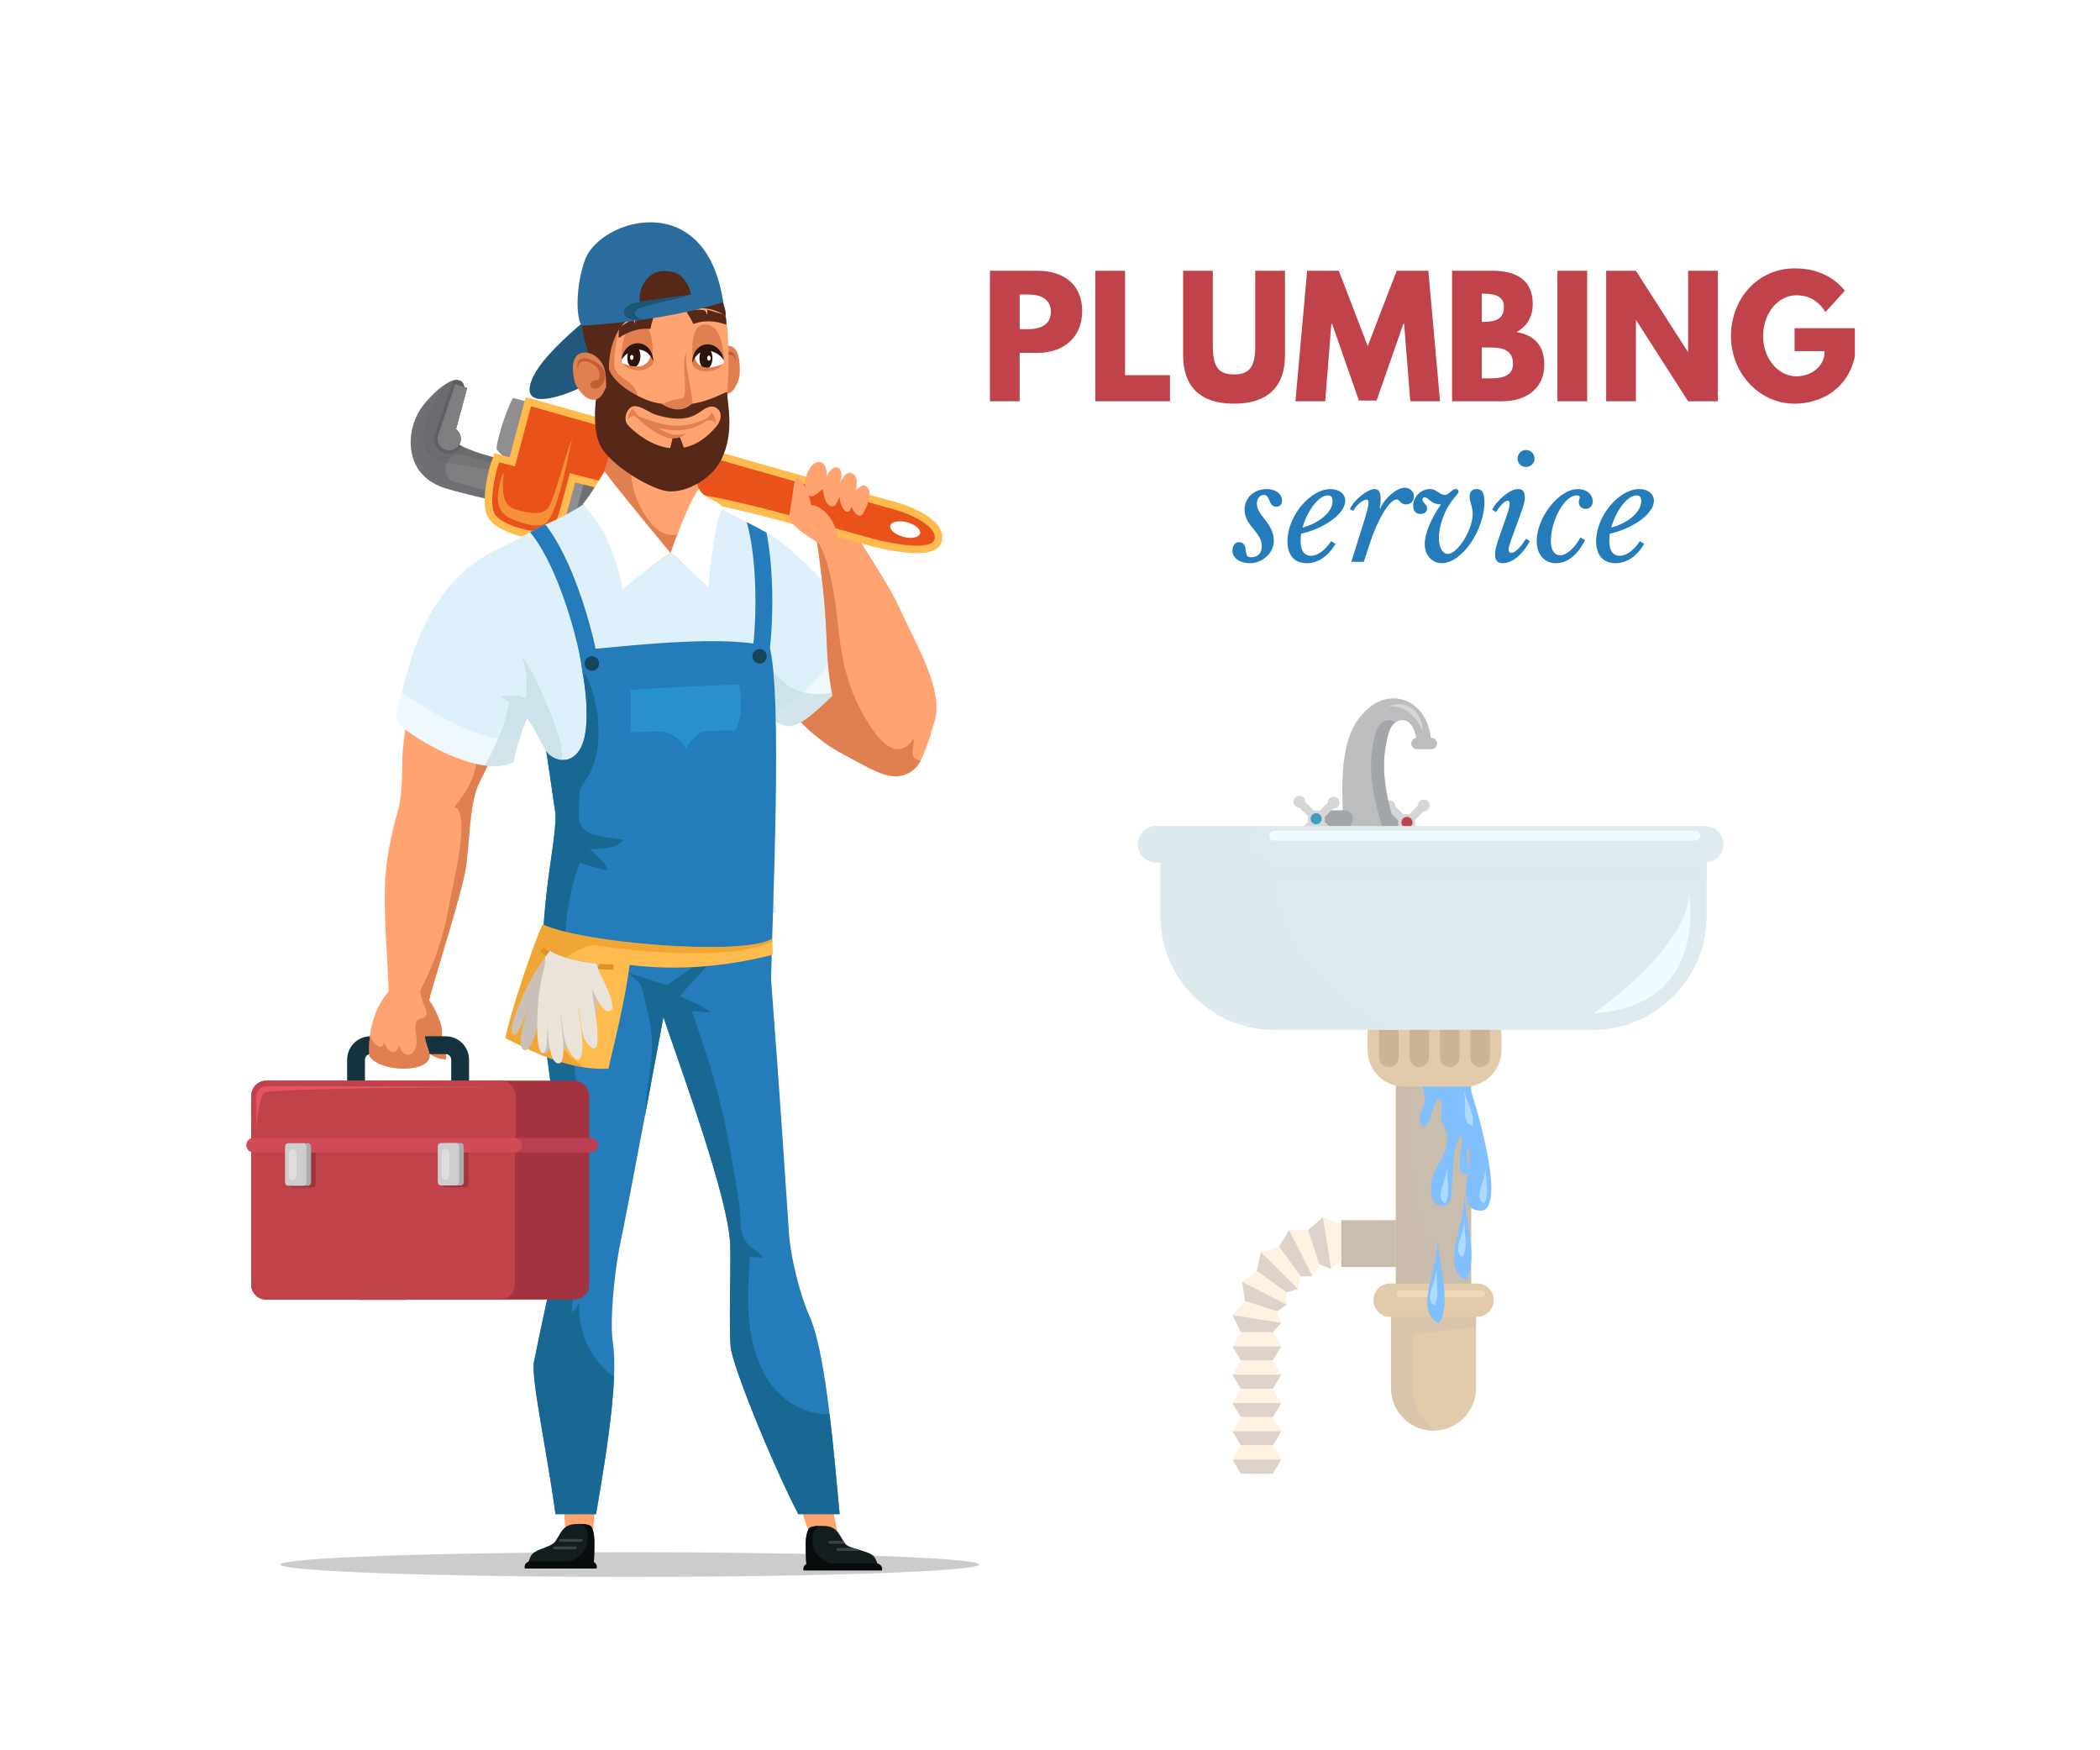 <?xml version="1.0" encoding="utf-8"?>
<!-- Generator: Adobe Illustrator 27.5.0, SVG Export Plug-In . SVG Version: 6.00 Build 0)  -->
<svg version="1.1" id="Layer_1" xmlns="http://www.w3.org/2000/svg" xmlns:xlink="http://www.w3.org/1999/xlink" x="0px" y="0px"
	 viewBox="0 0 1200 1000" style="enable-background:new 0 0 1200 1000;" xml:space="preserve">
<rect style="fill:#FFFFFF;" width="1200" height="1000"/>
<g>
	<path style="fill:#CCCCCC;" d="M559.436,893.888c0,3.891-89.342,7.045-199.55,7.045s-199.55-3.154-199.55-7.045
		c0-3.891,89.342-7.046,199.55-7.046S559.436,889.996,559.436,893.888z"/>
	<g>
		<path style="fill:#E07F4F;" d="M436.832,371.597c3.588-9.539,18.312-21.353,25.877-28.246
			c15.118,10.903,35.208,18.969,47.881,32.862l-1.596,66.586c-3.824,1.673-21.769-9.07-27.793-12.213
			c-12.147-6.337-24.785-17.643-32.901-28.753C442.442,393.816,433.5,380.455,436.832,371.597z"/>
		<g>
			<path style="fill:#DEF0F9;" d="M373.956,324.784c3.431,28.016,22.302,52.27,44.741,70.199
				c5.036,4.023,10.251,7.729,15.514,11.086c0.49,0.314,0.98,0.625,1.471,0.931c6.925,4.329,11.521,9.704,18.543,7.226
				c6.083-2.145,13.259-9.178,17.91-13.435c1.732-1.586,3.613-3.447,5.518-5.518c7.784-8.448,15.988-20.325,16.307-30.772
				c0.055-1.768,0.711-3.043,0.595-4.877c-2.219-2.765-4.65-5.711-7.231-8.746c-15.825-18.634-37.232-40.694-49.502-45.953
				L373.956,324.784z"/>
			<path style="opacity:0.5;fill:#FFFFFF;" d="M434.212,406.069c0.49,0.314,0.98,0.625,1.471,0.931
				c6.925,4.329,11.521,9.704,18.543,7.226c6.083-2.145,13.259-9.178,17.91-13.435c1.732-1.586,3.613-3.447,5.518-5.518
				c7.784-8.448,15.988-20.325,16.307-30.772c0.055-1.768,0.711-3.043,0.595-4.877c-2.219-2.765-4.65-5.711-7.231-8.746
				c-3.31,13.719-17.538,34.82-25.386,41.999c-0.898,0.818-1.886,1.743-2.943,2.718c-4.434,4.067-10.057,8.983-14.966,10.72
				C440.035,407.719,435.787,406.524,434.212,406.069z"/>
			<path style="opacity:0.7;fill:#C7DDE5;" d="M418.698,394.983c5.036,4.023,10.251,7.729,15.514,11.086
				c0.49,0.314,0.98,0.625,1.471,0.931c6.925,4.329,11.521,9.704,18.543,7.226c6.083-2.145,13.259-9.178,17.91-13.435
				c1.732-1.586,3.613-3.447,5.518-5.518c-6.144,1.567-12.744,1.812-18.659,0.322c-2.784-0.699-5.414-1.784-7.774-3.293
				c-4.783-3.059-8.963-8.39-12.956-12.499c-4.408-4.538-13.024-12.298-17.516-12.493L418.698,394.983z"/>
		</g>
		<path style="fill:#FFA471;" d="M465.636,303.479c0.438,1.782,0.807,3.594,1.126,5.406c1.094,6.182,1.605,12.367,2.305,17.428
			c1.95,14.118,2.88,27.603,3.431,41.979c1.077,28.03,7.625,49.125,30.277,69.428c8.129,7.286,16.803,6.752,22.233-1.349
			c0.345-0.512,0.694-1.112,1.044-1.776c3.784-7.151,7.815-22.029,7.815-22.029c6.174-17.656-11.433-46.377-19.028-63.389
			c-6.609-14.812-19.025-32.76-27.498-46.812L465.636,303.479z"/>
		<g>
			<g>
				<path style="fill:#7F7F82;" d="M349.792,302.796c-0.746,0.943-1.325,3.609-2.592,2.696c-0.768-0.553-0.906-2.461-1.094-3.688
					L349.792,302.796z"/>
				<path style="fill:#7F7F82;" d="M355.213,304.254c-0.746,0.942-1.326,3.609-2.593,2.696c-0.768-0.553-0.907-2.461-1.094-3.688
					L355.213,304.254z"/>
				<path style="fill:#7F7F82;" d="M360.633,305.712c-0.747,0.942-1.325,3.609-2.593,2.695c-0.768-0.553-0.907-2.46-1.094-3.688
					L360.633,305.712z"/>
				<path style="fill:#7F7F82;" d="M366.053,307.17c-0.746,0.943-1.326,3.609-2.592,2.696c-0.769-0.554-0.908-2.461-1.095-3.688
					L366.053,307.17z"/>
				<path style="fill:#7F7F82;" d="M371.473,308.628c-0.746,0.942-1.325,3.609-2.592,2.696c-0.768-0.553-0.907-2.46-1.094-3.688
					L371.473,308.628z"/>
			</g>
			<g>
				<path style="fill:#7F7F82;" d="M373.289,287.184c0.746-0.943,1.326-3.609,2.593-2.696c0.768,0.553,0.908,2.461,1.094,3.688
					L373.289,287.184z"/>
				<path style="fill:#7F7F82;" d="M367.869,285.725c0.746-0.943,1.325-3.609,2.592-2.696c0.768,0.553,0.907,2.461,1.095,3.688
					L367.869,285.725z"/>
				<path style="fill:#7F7F82;" d="M362.448,284.267c0.746-0.943,1.326-3.61,2.593-2.696c0.768,0.553,0.908,2.461,1.094,3.687
					L362.448,284.267z"/>
				<path style="fill:#7F7F82;" d="M357.028,282.809c0.746-0.943,1.325-3.609,2.593-2.696c0.768,0.553,0.907,2.461,1.094,3.688
					L357.028,282.809z"/>
				<path style="fill:#7F7F82;" d="M351.608,281.351c0.746-0.942,1.326-3.609,2.593-2.696c0.768,0.553,0.908,2.461,1.094,3.688
					L351.608,281.351z"/>
			</g>
			<g>
				<path style="fill:#706F74;" d="M382.637,299.447c1.545-5.744-1.859-11.654-7.603-13.199l-81.137-21.828
					c-5.744-1.545-11.654,1.858-13.199,7.603l-0.28,1.042c-1.546,5.744,1.858,11.654,7.602,13.199l81.136,21.828
					c5.744,1.546,11.654-1.859,13.199-7.602L382.637,299.447z"/>
				<path style="fill:#7F7F82;" d="M378.87,298.591c1.112-4.133-1.337-8.386-5.471-9.497l-58.383-15.706
					c-4.133-1.113-8.385,1.337-9.497,5.47l-0.202,0.75c-1.112,4.133,1.338,8.385,5.471,9.497l58.382,15.706
					c4.134,1.112,8.386-1.337,9.498-5.471L378.87,298.591z"/>
			</g>
			<g>
				
					<rect x="316.929" y="281.386" transform="matrix(0.26 -0.966 0.966 0.26 -32.05 536.405)" style="fill:#706F74;" width="33.897" height="15.447"/>
				<path style="fill:#8F8E91;" d="M334.145,274.074c0.585-2.174-0.703-4.41-2.877-4.995l0,0c-2.174-0.585-4.41,0.703-4.995,2.877
					l-7.58,28.176c-0.585,2.174,0.704,4.41,2.877,4.995l0,0c2.174,0.585,4.41-0.703,4.996-2.877L334.145,274.074z"/>
				<path style="fill:#8F8E91;" d="M350.719,278.533c0.585-2.174-0.703-4.411-2.878-4.996l0,0c-2.173-0.584-4.41,0.704-4.995,2.878
					l-7.58,28.176c-0.585,2.174,0.704,4.41,2.877,4.995l0,0c2.174,0.585,4.41-0.704,4.995-2.877L350.719,278.533z"/>
			</g>
			<path style="fill:#706F74;" d="M291.084,287.93l6.019-22.377c-5.41-0.931-24.997-6.444-33.264-10.695
				c-0.529-0.271-1.01-0.539-1.439-0.796c-0.903-0.548-1.573-1.065-1.947-1.539c-5.009-6.353,5.691-23.491,4.812-31.397
				c-0.167-1.502-0.752-2.67-1.944-3.369c-1.292-0.756-2.823-0.79-4.463-0.334c-0.76,0.211-1.544,0.524-2.337,0.92
				c-5.578,2.779-11.665,9.543-13.791,12.085c-6.492,7.771-9.466,18.722-7.42,28.683c2.047,9.975,9.192,16.667,18.695,19.692
				C262.526,281.516,279.727,285.54,291.084,287.93z"/>
			<g>
				<path style="fill:#706F74;" d="M313.266,293.056l-54.663-14.705c-5.744-1.545-9.149-7.455-7.603-13.199l0.281-1.042
					c1.545-5.745,7.455-9.149,13.199-7.603l54.663,14.705L313.266,293.056z"/>
				<path style="fill:#7F7F82;" d="M314.09,289.993l-53.852-14.488c-4.133-1.112-6.582-5.364-5.471-9.497l0.202-0.75
					c1.112-4.133,5.364-6.583,9.497-5.471l53.853,14.488L314.09,289.993z"/>
			</g>
			<path style="opacity:0.3;fill:#5D5D5D;" d="M295.719,270.704l4.057-5.135c-5.41-0.931-27.669-6.459-35.937-10.71
				c-0.529-0.271-1.01-0.539-1.439-0.796c0.307-0.515,0.551-1.08,0.714-1.689c0.739-2.745-0.353-5.549-2.528-7.118l5.777-21.475
				c0.065-0.751,0.141-1.502,0.232-2.251l-1.331-0.403c-0.167-1.502-0.752-2.67-1.944-3.369c-1.292-0.756-2.823-0.79-4.463-0.334
				c-0.76,0.211-1.544,0.524-2.337,0.92c-4.314,4.498-7.752,9.829-10.243,15.504c-2.639,6.012-6.614,14.096-3.815,20.759
				c1.512,3.59,4.447,7.626,11.492,9.521C259.842,265.711,294.699,270.366,295.719,270.704z"/>
			<path style="fill:#8F8E91;" d="M310.212,231.752l-9.622,37.401c-2.561-2.315-7.062-3.955-10.155-6.063
				c-1.547-1.054-5.38-4.658-6.54-6.203c-1.164-1.551,5.414-23.426,9.269-29.499L310.212,231.752z"/>
			<path style="fill:#605F63;" d="M262.4,254.063c0.307-0.515,0.551-1.08,0.714-1.689c0.739-2.745-0.353-5.549-2.528-7.118
				l6.355-23.622l-0.346-0.104l-1.331-0.403c-0.167-1.502-0.752-2.67-1.944-3.369c-1.292-0.756-2.823-0.79-4.463-0.334
				c-3.513,10.385-10.343,30.587-10.482,31.104c-1.207,4.489,1.453,9.111,5.944,10.319c3.793,1.021,7.676-0.719,9.519-3.988
				C263.31,254.587,262.829,254.32,262.4,254.063z"/>
			<path style="fill:#EA521C;" d="M536.107,308.708c2.431-9.039-14.417-17.43-27.788-20.583
				c-2.701-0.539-192.496-54.863-206.198-58.549c-0.001-0.001-0.001-0.001-0.004-0.001c-0.067-0.018-0.132-0.033-0.199-0.047
				l-9.241,34.353l-8.702-2.341c-0.443,1.578-1.549,4.064-1.549,4.064s-5.988,19.813-1.895,28.556
				c1.211,2.59,4.426,4.985,8.506,6.922c10.664,5.062,27.253,6.994,29.55,1.094c3.599-9.252,8.519-29.218,8.519-29.218l23.068,5.946
				c0,0-5.981,11.499-2.006,13.235c5.277,2.304,15.302-8.765,22.329-9.507c29.232-3.091,98.11,19.465,131.691,28.281
				c2.246,0.479,5.723,1.231,9.613,1.861C521.732,314.383,534.36,315.203,536.107,308.708z M525.79,304.857
				c-0.623,2.316-4.954,3.164-9.673,1.894c-4.72-1.27-8.041-4.176-7.418-6.492c0.624-2.318,4.955-3.166,9.674-1.896
				C523.093,299.633,526.414,302.539,525.79,304.857z"/>
			<path style="opacity:0.5;fill:#EA521C;" d="M536.107,308.708c2.431-9.039-14.417-17.43-27.788-20.583
				c-2.701-0.539-192.496-54.863-206.198-58.549c-0.001-0.001-0.001-0.001-0.004-0.001c-0.067-0.018-0.132-0.033-0.199-0.047
				l-9.241,34.353l-8.702-2.341c-0.443,1.578-1.549,4.064-1.549,4.064s-5.988,19.813-1.895,28.556
				c1.211,2.59,4.426,4.985,8.506,6.922c0.053-0.792,0.106-1.569,0.175-2.31c0.083-0.928,0.191-1.802,0.352-2.58
				c1.112-5.432,2.365-9.781,4.786-14.708c5.117-10.418,14.254-14.998,24.749-18.82c24.712-9.003,48.529-5.888,73.96-1.271
				c28.677,5.209,58.52,15.121,83.947,29.402c9.88,5.553,20.439,11.966,30.661,19.058c1.386,0.962,2.763,1.935,4.134,2.92
				C521.732,314.383,534.36,315.203,536.107,308.708z M508.699,300.259c0.624-2.318,4.955-3.166,9.674-1.896
				c4.719,1.27,8.041,4.176,7.417,6.494c-0.623,2.316-4.954,3.164-9.673,1.894C511.397,305.482,508.076,302.575,508.699,300.259z"/>
			<path style="fill:#7F7F82;" d="M263.115,252.373c0.739-2.745-0.353-5.549-2.528-7.118l6.355-23.622l-0.346-0.104l-1.331-0.403
				l-5.106-1.54c0,0-9.741,28.78-9.889,29.331c-0.954,3.547,1.147,7.196,4.695,8.15c2.937,0.79,5.949-0.517,7.435-3.005
				C262.708,253.548,262.951,252.982,263.115,252.373z"/>
			<path style="fill:#FFBB4D;" d="M538.178,309.265c0.908-3.375,0.261-8.59-7.982-14.262c-4.927-3.389-11.941-6.46-19.243-8.424
				c-0.717-0.193-1.437-0.376-2.141-0.543l-0.057-0.011c-0.085-0.021-0.264-0.069-0.527-0.139
				c-6.109-1.644-53.851-15.251-100.018-28.409c-48.548-13.838-98.749-28.147-105.532-29.972c-0.106-0.029-0.208-0.052-0.31-0.075
				l-1.993-0.424l-9.213,34.247l-8.681-2.335l-0.572,2.045c-0.328,1.171-1.152,3.118-1.443,3.769l-0.055,0.123l-0.039,0.129
				c-0.254,0.843-6.175,20.707-1.784,30.088c3.078,6.578,14.697,10.15,18.185,11.088c5.095,1.371,10.133,1.993,14.185,1.755
				c6.513-0.385,8.829-2.91,9.627-4.959c2.956-7.594,6.704-21.971,8.077-27.379l18.452,4.757c-1.37,3.102-3.195,8.176-2.112,11.235
				c0.417,1.183,1.216,2.063,2.308,2.539c0.259,0.112,0.528,0.207,0.806,0.281c3.81,1.025,8.26-1.83,12.97-4.855
				c3.436-2.207,6.988-4.488,9.636-4.767c18.046-1.908,52.216,6.503,76.348,12.995c10.474,2.818,20.94,5.8,30.176,8.431
				c7.848,2.235,15.26,4.347,21.547,6.039c0.974,0.262,1.927,0.516,2.849,0.757l0.098,0.024l0.279,0.06
				c4.229,0.902,12.102,2.582,19.356,2.921C531.202,316.452,536.854,314.19,538.178,309.265z M534.036,308.151
				c-0.957,3.557-8.215,3.755-12.459,3.558c-4.749-0.222-9.851-1.064-13.909-1.854c-1.841-0.357-3.467-0.706-4.748-0.979
				l-0.234-0.05c-0.901-0.236-1.829-0.483-2.776-0.738c-6.256-1.684-13.654-3.791-21.484-6.022
				c-9.251-2.635-19.736-5.622-30.238-8.448c-24.463-6.581-59.155-15.101-77.915-13.118c-3.659,0.387-7.646,2.946-11.504,5.424
				c-3.542,2.275-7.559,4.853-9.535,4.322c-0.058-0.016-0.109-0.032-0.162-0.052c-0.089-0.207-0.485-1.468,0.901-5.397
				c0.912-2.589,2.094-4.877,2.107-4.901l1.242-2.394l-27.779-7.163l-0.518,2.107c-0.049,0.198-4.928,19.938-8.436,28.954
				c-0.961,2.467-8.703,3.306-18.7,0.617c-3.239-0.872-6.209-1.997-8.676-3.243c-3.424-1.725-5.878-3.685-6.739-5.523
				c-3.049-6.512,0.352-21.499,1.967-26.902c0.144-0.328,0.532-1.225,0.912-2.216l8.837,2.377l9.241-34.349
				c11.439,3.171,58.241,16.512,103.601,29.442c48.308,13.769,93.94,26.774,100.081,28.425c0.476,0.128,0.645,0.169,0.739,0.19
				c0.654,0.156,1.319,0.323,1.984,0.503c6.851,1.843,13.385,4.692,17.925,7.817C531.173,300.885,535.029,304.457,534.036,308.151z"
				/>
			<g style="opacity:0.6;">
				<path style="fill:#FFBB4D;" d="M312.253,298.473c-4.765,3.875-13.658,0.428-18.709-1.478c-6.462-2.439-9.526-6.587-9-14.072
					c0.191-2.722,1.427-10.626,3.294-12.772c-0.424,3.764-0.59,7.643-0.262,11.043c0.686,7.108,3.72,9.376,10.859,10.919
					c5.485,1.186,12.215,2.482,15.449-2.964c3.169-5.336,10.274-32.59,12.956-38.293
					C326.062,253.024,319.22,292.806,312.253,298.473z"/>
			</g>
		</g>
		<path style="fill:#DEF0F9;" d="M266.258,324.875c0.055,0.165,0.113,0.331,0.165,0.496c2.707,8.112,3.737,16.056,4.852,23.99
			c1.95,13.832,4.161,27.63,15.974,42.222c1.512,1.867,3.018,3.767,4.513,5.697c1.135,1.462,2.258,2.941,3.373,4.436
			c2.062,2.773,4.086,5.604,6.044,8.49c8.602,12.659,15.977,26.375,19.956,40.768c0.603,2.178,1.126,4.37,1.567,6.576
			c2.814,14.156-5.282,54.021-4.852,60.068c3.863,1.836,8.038,3.084,12.154,4.119c5.769,1.448,11.637,2.465,17.491,3.503
			c5.775,1.027,11.565,1.98,17.378,2.778c11.973,1.644,24.081,2.715,36.175,2.374c11.783-0.331,23.657-1.958,34.762-6.039
			c2.654-0.977,5.262-2.087,7.798-3.343c-2.434-8.404-17.56-109.854-5.661-128.876c20.088-32.11,22.968-63.436,16.356-74.178
			c-1.869-3.035-7.047-8.52-16.323-13.644c-3.663-2.024-7.526-4.07-11.298-6.033c-11.978-6.226-23.021-11.596-23.679-12.601
			l-54.25-11.984c-4.362,9.572-26.427,21.624-35.516,25.259c-0.501,0.201-1.027,0.421-1.578,0.666
			c-2.5,1.104-5.499,2.633-8.773,4.409c-3.646,1.98-7.633,4.266-11.651,6.603c-0.003,0.003-0.005,0.003-0.005,0.003
			c-8.517,4.959-17.161,10.164-22.974,13.223C267.547,324.228,266.878,324.569,266.258,324.875z"/>
		<g>
			<path style="fill:#E07F4F;" d="M384.021,258.016l-0.737,0.4c4.002-0.516,9.076-2.31,12.962-0.687
				C392.188,254.495,387.813,255.634,384.021,258.016z"/>
			<path style="fill:#FFA471;" d="M396.287,257.744c-0.013-0.006-0.028-0.009-0.041-0.015c0.011,0.009,0.023,0.016,0.034,0.025
				C396.396,257.845,396.398,257.842,396.287,257.744z"/>
		</g>
		<g>
			<g>
				<path style="fill:#FFA471;" d="M406.762,287.95c-3.392,8.583-8.171,23.412-14.569,35.742c-0.792-0.722-1.568-1.425-2.315-2.095
					c-3.376-3.031-6.113-5.375-6.71-5.628c-0.695,0.293-5.427,3.641-10.832,7.638c-0.293,0.217-0.589,0.437-0.885,0.657
					c-0.342-0.385-0.686-0.776-1.034-1.175c-6.181-7.069-13.163-15.988-19.098-23.646c-5.275-6.805-9.725-12.615-12.056-15.244
					c0.868-1.683,2.06-4.317,3.346-7.517c0.828-2.057,1.698-4.344,2.542-6.762c2.727-7.799,5.242-16.938,5.519-23.949
					c0.171-4.306-0.5-7.81-2.483-9.706l6.39,1.419l6.298,1.4l40.406,8.979c-3.006,6.518-5.421,21.369-2.016,31.211
					C400.662,283.318,403.042,286.52,406.762,287.95z"/>
				<path style="fill:#E07F4F;" d="M396.383,299.803c-1.476,5.465-2.087,17.456-6.504,21.795c-3.376-3.031-6.113-5.375-6.71-5.628
					c-0.695,0.293-5.427,3.641-10.832,7.638c-0.66-0.152-1.3-0.326-1.919-0.518c-6.181-7.069-13.163-15.988-19.098-23.646
					c-3.264-7.581-5.885-15.624-8.71-22.761c0.828-2.057,1.698-4.344,2.542-6.762c2.727-7.799,5.242-16.938,5.519-23.949
					l3.907-8.287l6.298,1.4c-0.024,13.657-2.402,28.557,1.634,41.894C366.854,295.337,380.001,315.923,396.383,299.803z"/>
			</g>
			<g>
				<path style="fill:#21597C;" d="M347.295,172.097c-1.599,2.884-42.023,31.057-44.581,49.082
					c-1.49,10.495,13.27,6.144,18.412,4.528c11.549-3.63,21.845-10.519,32.723-15.459L347.295,172.097z"/>
				<g>
					<path style="fill:#E07F4F;" d="M408.007,206.446c3.376-8.801,9.269-10.991,12.348-6.63c2.505,3.549,2.439,9.273,2.364,13.337
						c-0.072,3.874-3.259,11.794-7.18,11.733c-3.073-0.048-4.589-3.82-6.103-6.946L408.007,206.446z"/>
					<path style="fill:#C15F33;" d="M409.08,209.184c0.989-6.469,11.666-13.316,11.348-2.388l-0.225,0.04
						c-0.321-9.056-11.96-1.569-7.999,6.913c5.199-0.771,4.771,5.95,1.081,4.696C410.648,217.551,408.604,212.3,409.08,209.184z"/>
				</g>
				<path style="fill:#FFA471;" d="M411.44,255.052c-0.91,3.816-1.861,6.371-2.707,7.145c-5.868,5.374-15.96,9.398-23.437,9.217
					c-10.083-0.252-19.75-4.016-28.477-9.207c-16.952-10.1-14.307-30.352-17.211-46.625c-1.66-9.362-2.886-13.201-5.066-22.237
					c-0.003-0.012-0.007-0.024-0.009-0.038c-0.289-1.2-0.773-2.976-1.288-4.984c-1.145-4.432-2.462-9.99-2.255-12.853
					c0.109-1.473,8.897-10.931,11.431-13.078c5.617-4.737,11.978-9.237,15.86-11.02c8.14-3.728,17.308-7.26,26.041-8.452
					c7.503-1.019,23.171,15.688,23.171,15.688C420.799,176.406,416.422,234.386,411.44,255.052z"/>
				<path style="fill:#E07F4F;" d="M364.806,184.719c-9.919,0.748-9.554,17.323-9.762,20.898c0,0,16.28-4.518,17.957-1.37
					C372.831,203.375,374.277,184.005,364.806,184.719z"/>
				<path style="fill:#FFFFFF;" d="M370.389,200.842c-1.306-1.357-2.87-1.862-4.671-2.083c-1.255-0.153-2.639-0.434-3.751,0.03
					c-9.079,3.788-9.875,11.925,2.526,11.133c3.12-0.199,7.299-1.367,8.059-4.998C372.924,203.146,371.497,201.994,370.389,200.842z
					"/>
				<g>
					<path style="fill:#2D140D;" d="M365.924,204.186c-0.246,3.363-2.112,5.967-4.169,5.817c-2.057-0.15-3.525-2.998-3.279-6.361
						c0.246-3.363,2.111-5.967,4.168-5.816C364.702,197.976,366.169,200.823,365.924,204.186z"/>
					<path style="fill:#FFFFFF;" d="M362.026,204.285c-0.059,0.803-0.557,1.421-1.113,1.381c-0.556-0.041-0.959-0.725-0.9-1.528
						c0.059-0.803,0.557-1.421,1.112-1.381C361.682,202.799,362.085,203.482,362.026,204.285z"/>
				</g>
				<path style="fill:#562818;" d="M363.307,182.173c-0.103,1.009-0.633,1.852-0.687,2.762c0.004-0.072-0.517-2.124-0.691-2.871
					c-1.831,1.113-7.333,4.482-7.522,4.649c-1.215,1.068-0.872,6.411-0.872,6.411c5.594-3.739,11.353-5.819,18.125-5.213
					c0.488-2.565,1.358-5.395,2.107-7.908C370.463,179.752,366.182,180.59,363.307,182.173z"/>
				<path style="fill:#562818;" d="M402.855,177.387c0.355,0.95,1.081,1.632,1.364,2.498c-0.022-0.068-0.038-2.185-0.059-2.952
					c2.054,0.614,9.59,2.792,9.805,2.928c1.217,0.768,1.119,5.646,1.119,5.646c-6.36-2.2-12.457-2.754-18.855-0.451
					c-1.122-2.357-2.68-4.875-4.041-7.116C395.318,176.858,399.672,176.584,402.855,177.387z"/>
				<path style="fill:#E07F4F;" d="M373.051,204.96l-1.291-1.713c-2.237,8.815-11.523,6.089-16.098,4.313
					c2.674,3.913,9.212,4.35,12.093,3.766c1.008-0.204,3.637-1.469,4.449-2.331C373.313,207.819,373.515,206.916,373.051,204.96z"/>
				<path style="fill:#E07F4F;" d="M411.44,255.052c-0.91,3.816-1.861,6.371-2.707,7.145c-5.868,5.374-15.96,9.398-23.437,9.217
					c-10.083-0.252-19.75-4.016-28.477-9.207c-16.952-10.1-14.307-30.352-17.211-46.625c-1.66-9.362-2.886-13.201-5.066-22.237
					c-0.003-0.012-0.007-0.024-0.009-0.038c-0.289-1.2-0.773-2.976-1.288-4.984c-1.145-4.432-2.462-9.99-2.255-12.853
					c0.109-1.473,8.897-10.931,11.431-13.078l21.059-0.765c-7.044,13.666-12.092,30.401-12.485,46.073
					c-0.223,8.565,10.199,8.448,12.898,16.682c1.817,5.547-6.743,26.124-2.556,30.12c2.588,2.484,6.2,4.727,9.267,6.128
					c3.853,1.764,4.207,1.046,7.725-0.881c6.538-3.602,12.746-1.631,17.263,3.641c4.208-2.073,8.879-3.518,12.906-6.137
					C409.507,256.597,410.496,255.855,411.44,255.052z"/>
				<path style="fill:#2D140D;" d="M373.276,205.939c-0.063,0.017-0.127,0.035-0.19,0.053c-3.881-9.003-13.275-7.462-18.042-0.374
					C357.211,192.572,372.35,193.186,373.276,205.939z"/>
				<path style="fill:#E07F4F;" d="M403.061,185.393c9.941,0.296,10.332,16.87,10.702,20.431c0,0-16.469-3.771-18.001-0.551
					C395.892,204.395,393.567,185.11,403.061,185.393z"/>
				<path style="fill:#FFFFFF;" d="M398.216,201.753c1.243-1.415,2.781-1.992,4.572-2.294c1.246-0.211,2.615-0.554,3.748-0.141
					c9.241,3.371,10.408,11.463-2.017,11.237c-3.125-0.057-7.354-1.034-8.278-4.627
					C395.789,204.169,397.162,202.954,398.216,201.753z"/>
				<g>
					<path style="fill:#2D140D;" d="M399.667,204.673c-0.022,3.372,1.633,6.116,3.695,6.129c2.062,0.013,3.75-2.71,3.772-6.082
						c0.021-3.372-1.633-6.115-3.695-6.128C401.376,198.579,399.688,201.301,399.667,204.673z"/>
					<path style="fill:#FFFFFF;" d="M404.097,204.591c-0.004,0.805,0.443,1.461,1,1.465c0.557,0.003,1.012-0.646,1.017-1.452
						c0.006-0.805-0.442-1.461-0.998-1.465C404.558,203.136,404.103,203.786,404.097,204.591z"/>
				</g>
				<path style="fill:#E07F4F;" d="M395.746,205.987l1.212-1.77c2.636,8.705,11.788,5.558,16.277,3.576
					c-2.493,4.031-9.005,4.765-11.91,4.313c-1.016-0.158-3.7-1.302-4.551-2.126C395.614,208.855,395.371,207.962,395.746,205.987z"
					/>
				<path style="fill:#2D140D;" d="M395.564,206.975c0.064,0.014,0.129,0.029,0.192,0.044c3.468-9.17,12.922-8.059,18.007-1.195
					C411.005,192.892,395.91,194.193,395.564,206.975z"/>
				<path style="fill:#562818;" d="M413.283,173.047c-0.614-2.618-1.534-5.16-3.989-6.388c-7.982-3.992-22.045-15.634-31.051-14.95
					c-8.146,0.619-11.964,13.122-19.323,16.715c-4.041,1.972-8.028,3.623-11.806,6.123c-1.889,1.25-4.863,4.594-6.238,5.14
					l-8.875,4.935c0.938,2.528,1.186,5.748,1.787,8.463c0.66,2.982,1.567,5.935,2.524,8.758c0.964,2.843,1.449,5.831,2.261,8.664
					c0.368,1.286,0.662,2.534,1.057,3.775c0.535,1.678,0.484,2.316,2.263,2.481c1.464,0.137,4.911,0.02,6.423-0.054
					c-1.578-10.605,1.164-27.913,11.254-34.521c4.945-3.238,7.332-1.918,12.925-3.406c6.698-1.783,13.985-2.653,20.855-2.862
					c7.214-0.219,15.352-0.023,21.115,4.702C415.231,178.574,413.757,175.068,413.283,173.047z"/>
				<path style="fill:#2A6C9E;" d="M334.309,148.414c-5.507,15.07-5.226,34.089-1.761,37.58c0,0,44.295-1.689,80.683-13.38
					C403.56,106.654,342.827,125.097,334.309,148.414z M365.647,172.509c-1.157-7.2,3.768-17.049,12.865-17.611
					c4.434-0.273,9.061,0.701,12.112,4.271c1.838,2.151,3.7,5.563,4.119,9.155L365.647,172.509z"/>
				<g>
					<g>
						<path style="fill:#1D5577;" d="M369.26,182.274c0.199-0.022,0.393-0.051,0.579-0.09
							C369.662,182.213,369.467,182.243,369.26,182.274z"/>
						<path style="fill:#1D5577;" d="M394.743,168.325c-5.1,0.564-28.203,3.945-28.203,3.945c-3.108,0.567-11.719,2.069-9.801,7.181
							c1.534,4.089,9.021,3.35,12.522,2.823c-3.562,0.398-9.043-1.861-5.249-5.358C366.628,174.506,387.635,171.076,394.743,168.325
							z"/>
					</g>
				</g>
				<path style="fill:#562818;" d="M415.559,224.143c-2.016-0.811-16.55,11.333-41.461,5.785
					c-8.336-1.856-26.172-11.634-26.615-21.539l-4.92,7.046c-2.299,11.271-5.133,31.08,1.708,41.236
					c6.477,9.616,24.107,20.674,34.824,23.54c10.377,2.775,26.943-5.311,33.115-17.696
					C419.938,247.005,415.581,230.81,415.559,224.143z"/>
				<path style="fill:#FFA471;" d="M410.015,233.567c-3.488-3.027-7.175-0.156-10.25,1.992c-7.546,5.274-16.326,3.971-24.686,1.501
					c-4.078-1.205-7.906-4.738-12.183-5.028c-4.225-0.287-7.491,7.439-3.932,11.016c0,0,26.406,29.342,50.492,0.459
					C411.826,240.666,413.062,236.211,410.015,233.567z"/>
				<g>
					<path style="fill:#E07F4F;" d="M392.097,200.994c-3.291,7.651,2.082,25.945-2.551,26.624c-5.523,0.811-7.847,1.493-11.17,3.333
						c4.632,3.07,11.489,4.786,16.693,0.005C397.16,229.035,391.111,210.331,392.097,200.994z"/>
				</g>
				<path style="fill:#562818;" d="M391.419,257.535c-1.153-2.78-2.144-6.41-3.527-8.897c-1.097,0.343-2.215,0.147-3.37,0.233
					c-0.527,3.334-1.144,6.469-2.558,9.547L391.419,257.535z"/>
				<path style="fill:#E07F4F;" d="M406.658,235.782c-0.587,0.996-1.697,2.454-2.946,3.363c-0.628,0.289-1.247,0.563-1.857,0.818
					c-0.121,0.014-0.241,0.019-0.361,0.013l0.147,0.076c-13.208,5.484-22.255,3.308-35.289-1.705l0.065-0.022
					c-0.069-0.007-0.138-0.018-0.205-0.031c-0.287-0.11-0.576-0.222-0.866-0.335c-1.556-0.891-2.866-3.154-3.427-4.534
					c-2.474,1.556-2.862,3.778-3.116,6.499c1.21-2.086,2.519-2.467,4.207-1.95c3.329,2.57,19.229,19.094,29.156,9.548
					c-6.24,2.213-11.362,0.092-16.322-3.172c9.495,2.697,20.079,1.927,27.774-3.917c2.449-0.749,4.076-0.527,5.177,2.232
					C408.941,239.935,408.879,237.68,406.658,235.782z"/>
				<g>
					<path style="fill:#E07F4F;" d="M345.528,211.081c-3.048-9.878-13.05-11.926-16.402-7.325c-2.726,3.744-1.723,9.456-0.972,13.51
						c0.716,3.864,6.177,11.521,11.327,11.147c4.035-0.292,5.425-4.182,6.916-7.424
						C346.396,220.989,346.383,213.851,345.528,211.081z"/>
					<path style="fill:#C15F33;" d="M345.46,212.215c-2.337-6.383-17.482-12.371-15.311-1.481l0.302,0.022
						c-1.029-9.072,15.483-2.521,11.63,6.267c-6.963-0.356-5.323,6.323-0.668,4.777C344.738,220.697,346.585,215.289,345.46,212.215
						z"/>
				</g>
			</g>
		</g>
		<path style="fill:#FFFFFF;" d="M383.166,315.971c-0.732,0.31-5.953,4.011-11.714,8.296c-6.467,4.808-13.612,10.353-15.851,12.668
			c-0.831-9.554-5.518-21.414-9.412-30.304c-2.949-6.727-8.715-13.14-13.164-18.68c4.24-4.744,10.152-15.015,12.412-18.632
			C352.105,278.568,383.166,315.971,383.166,315.971z"/>
		<path style="fill:#FFFFFF;" d="M413.154,289.917c-4.449,5.54-7.526,36.164-8.357,45.718c-2.234-2.315-7.708-7.482-12.605-11.943
			c-4.375-3.987-8.293-7.411-9.026-7.72c0,0,9.436-27.278,16.1-36.694c0.04-0.059,0.082-0.118,0.123-0.175
			C402.108,284.959,408.767,285.006,413.154,289.917z"/>
		<g>
			<g>
				<path style="fill:#FFA471;" d="M461.016,271.023c3.142-9.06,11.763-10.238,11.374,0.988c4.439-8.874,10.75-5.022,7.476,3.81
					c1.415-2.605,3.826-6.824,7.007-5.411c3.471,1.541,3.023,7.127,2.08,9.878c1.708-1.524,3.743-3.766,5.627-2.647
					c4.177,2.481,1.592,7.699,1.02,11.008l-1.904,3.737c-2.092,5.125-6.351,0.289-6.977-2.999c-2.826,7.911-7.139-1.679-6.926-5.607
					c-1.251,2.68-2.224,7.11-6.137,4.928c-2.354-1.313-3.188-7.253-3.486-9.419c-2.096,1.753-5.526,5.526-8.278,3.687
					C458.945,281.006,460.019,273.897,461.016,271.023z"/>
				<g>
					<path style="fill:#FFA471;" d="M468.344,311.206l0.09-0.145C468.491,311.404,468.471,311.508,468.344,311.206z"/>
					<path style="fill:#FFA471;" d="M451.026,294.295c0.609-1.933,2.55-18.127,3.247-19.729c2.932-6.745,9,11.042,9.2,14.092
						c9.297-0.182,18.714,17.688,13.547,21.863l-8.587,0.54C468.265,310.042,449.202,300.082,451.026,294.295z"/>
				</g>
			</g>
		</g>
		<path style="fill:#E07F4F;" d="M466.763,308.885c1.094,6.182,1.605,12.367,2.305,17.428c1.95,14.118,2.88,27.603,3.431,41.979
			c1.077,28.03,5.031,50.351,27.682,70.653c8.129,7.286,19.397,5.527,24.827-2.575c0.345-0.512,0.694-1.112,1.044-1.776
			c-1.418-0.132-2.726-0.534-3.731-1.829c-2.129-2.737,0.407-7.636-0.234-10.852c-11.409,17.199-25.031-6.177-30.869-17.541
			c-7.983-15.544-10.764-31.009-12.515-48.588C477.342,342.135,473.746,317.784,466.763,308.885z"/>
		<g>
			<g>
				<g>
					<path style="fill:#2F6C81;" d="M474.24,837.843c0.25-0.434,0.563-0.717,0.951-0.816L474.24,837.843z"/>
					<path style="fill:#FFA471;" d="M474.24,837.843c-3.114,5.405,3.872,34.865,5.041,40.719
						c-4.324,0.486-10.058,2.473-14.495,2.229c-4.253-8.553-6.648-17.495-9.118-27.015L474.24,837.843z"/>
				</g>
				<g>
					<path style="fill:#247DBA;" d="M364.599,535.654c0.039,7.327,1.366,11.441,3.2,15.341c1.3,2.765,2.853,5.419,4.381,9.032
						c0.879,2.07,1.749,4.458,2.556,7.36c0.54,1.93,1.286,4.35,2.203,7.182c0.267,0.826,0.551,1.688,0.845,2.583
						c0.413,1.247,0.851,2.564,1.314,3.938c0.848,2.517,1.776,5.232,2.767,8.115c0.859,2.495,1.765,5.117,2.707,7.84
						c0.013,0.039,0.027,0.08,0.041,0.119c0.212,0.613,0.427,1.236,0.645,1.861c2.187,6.317,4.555,13.143,6.978,20.231
						c0.333,0.981,0.669,1.964,1.007,2.955c0.482,1.415,0.964,2.841,1.449,4.273c0.121,0.358,0.242,0.716,0.363,1.077
						c0.727,2.153,1.454,4.323,2.178,6.499c0.121,0.363,0.243,0.727,0.364,1.09c1.085,3.269,2.164,6.554,3.224,9.831
						c0.119,0.363,0.237,0.73,0.355,1.093c0.039,0.124,0.08,0.245,0.118,0.366c0.292,0.914,0.587,1.829,0.879,2.74
						c0.135,0.421,0.267,0.84,0.399,1.255c0.113,0.358,0.228,0.719,0.342,1.077c0.231,0.73,0.462,1.457,0.688,2.181
						c0.3,0.956,0.598,1.905,0.892,2.856c0.711,2.286,1.405,4.552,2.076,6.793c0.413,1.369,0.818,2.729,1.215,4.081
						c0.727,2.478,1.429,4.918,2.096,7.311c0.094,0.336,0.187,0.672,0.281,1.005c0.741,2.677,1.437,5.29,2.087,7.826
						c0.08,0.316,0.16,0.634,0.24,0.948c0.573,2.26,1.104,4.458,1.589,6.581c0.102,0.46,0.207,0.914,0.306,1.366
						c0.016,0.077,0.033,0.155,0.05,0.229c0.115,0.523,0.228,1.041,0.338,1.553c0.171,0.796,0.331,1.578,0.485,2.349
						c0.041,0.196,0.08,0.391,0.118,0.586c0.198,1.011,0.383,1.999,0.553,2.96c0.03,0.162,0.058,0.325,0.085,0.485
						c0.025,0.143,0.05,0.286,0.075,0.429c0.044,0.259,0.088,0.515,0.126,0.768c0.066,0.391,0.127,0.777,0.187,1.159
						c0.151,0.983,0.286,1.936,0.402,2.859c0.025,0.212,0.049,0.424,0.074,0.63c0.063,0.543,0.121,1.071,0.171,1.589
						c0.022,0.217,0.041,0.432,0.06,0.647c0.02,0.217,0.036,0.432,0.052,0.644c0.014,0.179,0.027,0.352,0.038,0.526
						c0.006,0.077,0.011,0.155,0.014,0.231c0.014,0.184,0.025,0.369,0.033,0.551c0.019,0.372,0.036,0.735,0.047,1.094
						c0.402,13.195-0.821,44.312,0.212,57.702c0.749,9.654,21.916,62.968,38.629,95.626h23.659
						c-1.575-16.632-3.354-37.378-5.722-57.009c-0.444-3.663-0.906-7.283-1.394-10.833c-2.599-18.965-5.865-35.855-10.186-45.484
						c-3.88-8.65-7.658-22.008-9.847-33.826c-0.903-4.885-1.536-9.511-1.792-13.427c-1.237-18.868-5.943-89.326-10.241-144.892
						c-1.49-19.272-2.93-36.753-4.161-49.668c-1.261-13.259-4.083-18.287-4.386-19.562l-42.728,9.863l-23.728,5.477
						C368.264,512.421,364.558,527.621,364.599,535.654z"/>
					<g>
						<path style="fill:#21484F;" d="M363.995,532.27l1.377,0.2C364.763,532.1,364.292,532.014,363.995,532.27z"/>
					</g>
				</g>
				<g>
					<path style="fill:#141D1E;" d="M500.983,897.029l-39.998-0.123c-0.125-1.391-0.258-3.536-0.351-5.459
						c-0.079-1.583-0.131-3.016-0.131-3.758c0-4.54-0.563-9.773,1.475-14.008c0.671-1.393,3.466-1.797,5.791-1.885
						c1.826-0.068,3.362,0.059,3.362,0.059c0.01-0.014,0.018-0.024,0.03-0.039c4.631,0.248,6.676,2.107,8.495,4.867
						c0.723,1.096,1.406,2.337,2.202,3.674c0.212,0.357,0.432,0.718,0.664,1.087c0.121,0.192,0.263,0.376,0.426,0.551
						c0.963,1.046,2.63,1.801,4.561,2.458c1.202,0.407,2.507,0.776,3.81,1.152c3.926,1.136,7.834,2.338,8.846,4.869
						C500.526,891.374,503.196,895.923,500.983,897.029z"/>
					<path style="fill:#080C0C;" d="M459.178,897.275c-0.098-0.291-0.151-0.6-0.151-0.922c0-1.73,1.531-3.134,3.419-3.134h38.221
						c1.889,0,3.42,1.404,3.42,3.134c0,0.321-0.053,0.63-0.151,0.922H459.178z"/>
					<path style="fill:#3D4444;" d="M482.947,881.995h-8.763c-0.452,0-0.821-0.367-0.821-0.819c0-0.451,0.369-0.819,0.821-0.819
						h7.674c0.212,0.357,0.432,0.718,0.664,1.087C482.642,881.635,482.785,881.82,482.947,881.995z"/>
					<path style="fill:#3D4444;" d="M491.318,885.604c-0.127,0.288-0.415,0.487-0.75,0.487h-11.798
						c-0.452,0-0.819-0.366-0.819-0.818c0-0.453,0.366-0.821,0.819-0.821h8.738C488.711,884.859,490.016,885.228,491.318,885.604z"
						/>
					<g>
						<path style="fill:#080C0C;" d="M460.502,887.689c0,0.742,0.052,2.175,0.13,3.758c0.093,1.923,0.226,4.068,0.351,5.459h19.039
							c-0.988-1.069-2.102-1.718-3.438-2.396c-3.395-1.723-6.954-3.311-9.468-6.272c-2.384-2.812-3.259-7.035-2.765-10.749
							c0.244-1.823,1.618-4.323,3.417-5.692c-2.325,0.088-5.12,0.491-5.791,1.885C459.939,877.916,460.502,883.15,460.502,887.689z"
							/>
					</g>
				</g>
			</g>
			<g>
				<path style="fill:#2F6C81;" d="M317.927,840.556c-0.351-0.357-0.724-0.552-1.125-0.551L317.927,840.556z"/>
				<path style="fill:#FFA471;" d="M317.927,840.556c4.373,4.449,5.012,34.719,5.351,40.68c4.307-0.617,10.357-0.133,14.589-1.484
					c1.968-9.347,2.039-18.604,2.039-28.439L317.927,840.556z"/>
			</g>
			<g>
				<path style="fill:#141D1E;" d="M339.578,886.583c0,0.742-0.052,2.175-0.13,3.758c-0.093,1.922-0.226,4.067-0.352,5.46H302.71
					c-2.212-1.106,0.008-5.369,0.369-6.268c1.979-4.945,11.845-4.982,14.48-9.195c1.099-1.755,1.952-3.372,2.866-4.761
					c1.819-2.76,3.864-4.618,8.495-4.867c0.013,0.015,0.02,0.024,0.03,0.039c0,0,1.536-0.128,3.362-0.059
					c2.326,0.089,5.12,0.492,5.791,1.886C340.14,876.81,339.578,882.043,339.578,886.583z"/>
				<path style="fill:#080C0C;" d="M340.914,896.169c0.089-0.291,0.138-0.6,0.138-0.922c0-1.731-1.403-3.134-3.134-3.134h-35.024
					c-1.73,0-3.133,1.404-3.133,3.134c0,0.321,0.048,0.63,0.138,0.922H340.914z"/>
				<path style="fill:#3D4444;" d="M332.943,880.069c0,0.453-0.367,0.819-0.819,0.819h-11.798c-0.453,0-0.82-0.367-0.82-0.819l0,0
					c0-0.453,0.367-0.819,0.82-0.819h11.798C332.576,879.25,332.943,879.617,332.943,880.069L332.943,880.069z"/>
				<path style="fill:#3D4444;" d="M329.501,884.33c0,0.453-0.367,0.82-0.819,0.82h-11.798c-0.452,0-0.819-0.367-0.819-0.82l0,0
					c0-0.452,0.367-0.819,0.819-0.819h11.798C329.134,883.51,329.501,883.878,329.501,884.33L329.501,884.33z"/>
				<g>
					<path style="fill:#080C0C;" d="M339.578,886.583c0,0.742-0.052,2.175-0.13,3.758c-0.093,1.922-0.226,4.067-0.352,5.46h-19.039
						c0.988-1.07,2.101-1.719,3.438-2.397c3.394-1.723,6.954-3.311,9.468-6.273c2.384-2.811,3.259-7.034,2.765-10.749
						c-0.244-1.824-1.617-4.324-3.417-5.693c2.326,0.089,5.12,0.492,5.791,1.886C340.14,876.81,339.578,882.043,339.578,886.583z"/>
				</g>
			</g>
			<path style="fill:#247DBA;" d="M317.41,865.076h23.183c3.384-19.612,7.138-42.233,9.09-61.847
				c0.587-5.893,1.014-11.516,1.217-16.701c0.292-7.454,0.129-14.008-0.669-19.176c-1.925-12.482,0.876-39.388,3.516-53.336
				c0.141-0.733,0.278-1.432,0.416-2.09c2.366-11.326,8.06-40.938,14.404-74.555c3.461-18.342,7.115-37.877,10.53-56.282
				c1.465-7.92,2.889-15.627,4.232-22.941c0.364-1.985,0.722-3.938,1.074-5.859c3.373-18.408,6.144-33.823,7.705-43.012
				c0.859-5.053,1.352-8.225,1.382-8.974l-4.155-0.064l-60.217-0.925l-4.037-0.061c0.768,7.124-6.901,20.941-9.018,28.724
				c-0.636,2.341-1.231,4.689-1.782,7.044c-2.506,10.69-4.117,21.528-4.563,32.521v0.014c-0.086,2.118-0.129,4.238-0.127,6.364
				c0.025,23.519,17.563,106.803,10.158,137c-3.153,12.865-12.012,53.884-14.603,67.084
				C303.311,787.349,312.745,829.997,317.41,865.076z"/>
			<g>
				<g>
					<g>
						<path style="fill:#247DBA;" d="M309.719,567.541v0.014c0.063,3.783,0.171,7.71,0.325,11.783
							c4.525,1.099,9.211,0.203,13.997-1.839c17.885-7.642,37.138-31.329,54.371-26.873c1.993,0.515,3.992,1.071,5.992,1.663
							c10.106,2.988,20.226,6.884,29.74,11.147c8.817,3.952,16.737-1.68,26.438-2.274c0.826-42.96,6.611-163.584-0.826-191.674
							c-29.742-8.261-100.527,2.239-108.926,1.776c0.633,3.825,1.341,7.782,1.999,11.833c1.71,10.533,3.095,21.677,2.046,32.658
							c-0.62,6.474-2.514,14.457-8.927,17.555c-4.579,2.211-11.494,0.165-13.84-4.552l5.375,36.569
							C317.481,485.465,308.766,510.686,309.719,567.541z"/>
					</g>
				</g>
			</g>
			<path style="fill:#196893;" d="M317.41,865.076h23.183c3.384-19.612,7.138-42.233,9.09-61.847
				c0.587-5.893,1.014-11.516,1.217-16.701c-13.105-8.487-20.983-26.24-19.741-42.092c-1.104,2.09-3.365,4.351-4.21,6.138
				c-0.774-9.283,3.596-14.892,5.562-22.743c1.919-7.682,0.799-17.387,0.799-25.636c0-36.01-1.608-71.364-6.854-105.74
				c-0.928-6.086-1.76-12.444-2.415-18.956c-2.632-26.05-2.508-54.575,5.078-78.185c0.683-2.129,1.426-4.219,2.236-6.262
				c5.023,1.316,11.023,3.761,16.169,4.042c-2.074-4.744-6.529-8.396-10.524-11.94c6.341-0.157,15.137-0.124,19.33-5.24
				c-9.627-2.087-21.801-1.082-25.281-10.186c-0.567-1.484-0.16-12.769,0.116-15.363c0.729-6.906,1.654-5.149,5.174-11.29
				c9.819-17.139,5.791-45.284-3.029-60.305l-0.482,0.325c1.71,10.533,3.095,21.677,2.046,32.658
				c-0.62,6.474-2.514,14.457-8.927,17.555c-4.579,2.211-11.494,0.165-13.84-4.552l5.375,36.569c0,20.14-8.715,45.361-7.762,102.215
				v0.014c-0.086,2.118-0.129,4.238-0.127,6.364c0.025,23.519,17.563,106.803,10.158,137c-3.153,12.865-12.012,53.884-14.603,67.084
				C303.311,787.349,312.745,829.997,317.41,865.076z"/>
			<g>
				<path style="fill:#247DBA;" d="M342.542,384.803l-9.618,0.597c-0.446-7.181-4.403-26.328-11.805-46.402
					c-5.728-15.539-11.997-27.506-18.232-34.972c3.274-1.776,6.272-3.304,8.773-4.409c7.906,10.188,14.159,24.265,18.505,36.045
					C337.448,355.432,341.977,375.735,342.542,384.803z"/>
				<path style="fill:#247DBA;" d="M438.375,379.711l-9.373-2.247c1.68-6.997,3.505-26.46,2.31-47.823
					c-0.694-12.452-2.28-23.059-4.629-31.364c3.772,1.963,7.636,4.009,11.298,6.033c1.661,8.379,2.525,17.103,2.955,24.794
					C442.111,350.137,440.492,370.878,438.375,379.711z"/>
				<path style="fill:#16445B;" d="M342.35,379.084c0,2.281-1.849,4.13-4.13,4.13s-4.13-1.849-4.13-4.13
					c0-2.281,1.849-4.13,4.13-4.13S342.35,376.803,342.35,379.084z"/>
				<path style="fill:#16445B;" d="M438.173,374.954c0,2.281-1.849,4.13-4.131,4.13c-2.281,0-4.13-1.849-4.13-4.13
					c0-2.281,1.849-4.13,4.13-4.13C436.323,370.824,438.173,372.673,438.173,374.954z"/>
			</g>
			<path style="fill:#2992CC;" d="M360.44,394.276v23.959c3.717,0.677,16.99-1.639,22.16,0.884c4.92,2.4,7.048,4.728,9.362,8.536
				c2.815-4.677,5.507-6.333,7.71-9.087c9.267-1.652,14.319-1.102,20.253-1.159c4.131-7.436,4.131-14.045,2.396-26.27
				C412.172,391.409,378.616,392.624,360.44,394.276z"/>
			<path style="fill:#196893;" d="M366.103,562.442c3.271,12.777,7.476,25.331,6.281,40.071c-0.978,12.025-3.39,23.125-3.817,34.859
				c3.461-18.342,7.115-37.877,10.53-56.282c0.848,2.517,1.776,5.232,2.767,8.115c0.859,2.495,1.765,5.117,2.707,7.84
				c0.013,0.039,0.027,0.08,0.041,0.119c0.212,0.613,0.427,1.236,0.645,1.861c2.187,6.317,4.555,13.143,6.978,20.231
				c0.336,0.981,0.669,1.964,1.007,2.955c0.482,1.415,0.964,2.841,1.449,4.273c0.121,0.358,0.242,0.719,0.363,1.077
				c0.727,2.153,1.454,4.323,2.178,6.499c0.121,0.363,0.243,0.727,0.364,1.09c1.085,3.269,2.164,6.554,3.224,9.831
				c0.119,0.363,0.237,0.73,0.355,1.093c0.039,0.124,0.08,0.245,0.118,0.366c0.295,0.914,0.587,1.829,0.879,2.74
				c0.135,0.421,0.267,0.84,0.399,1.255c0.116,0.361,0.228,0.719,0.342,1.077c0.231,0.73,0.462,1.457,0.688,2.181
				c0.3,0.956,0.598,1.905,0.892,2.856c0.711,2.286,1.405,4.552,2.076,6.793c0.413,1.369,0.818,2.729,1.215,4.081
				c0.727,2.478,1.429,4.918,2.096,7.311c0.096,0.336,0.187,0.672,0.281,1.005c0.741,2.677,1.437,5.29,2.087,7.826
				c0.08,0.316,0.163,0.634,0.24,0.948c0.573,2.26,1.104,4.458,1.589,6.581c0.102,0.46,0.207,0.914,0.306,1.366
				c0.016,0.077,0.033,0.155,0.05,0.229c0.115,0.523,0.228,1.041,0.338,1.553c0.171,0.796,0.331,1.578,0.485,2.349
				c0.041,0.196,0.08,0.391,0.118,0.586c0.198,1.011,0.383,1.999,0.553,2.96c0.03,0.162,0.058,0.325,0.085,0.485
				c0.025,0.143,0.05,0.286,0.075,0.429c0.044,0.259,0.088,0.515,0.126,0.768c0.066,0.391,0.127,0.777,0.187,1.159
				c0.151,0.983,0.286,1.936,0.402,2.859c0.025,0.212,0.049,0.421,0.074,0.63c0.063,0.543,0.121,1.071,0.171,1.589
				c0.022,0.217,0.041,0.435,0.06,0.647c0.02,0.217,0.036,0.432,0.052,0.644c0.014,0.177,0.027,0.352,0.038,0.526
				c0.006,0.077,0.011,0.155,0.014,0.231c0.014,0.184,0.025,0.369,0.033,0.551c0.019,0.372,0.036,0.735,0.047,1.094
				c0.402,13.195-0.821,44.312,0.212,57.702c0.749,9.654,21.916,62.968,38.629,95.626h23.659
				c-1.575-16.632-3.354-37.378-5.722-57.009c-15.013,0.231-29.613-8.77-37.219-23.012c-11.285-21.134-9.698-43.524-8.363-66.793
				c2.853-0.157,5.529,0.025,8.055,0.535c-3.651-4.381-9.136-6.369-11.439-11.4c-2.572-5.622-1.787-13.735-2.707-19.826
				c-1.892-12.546-4.076-24.648-6.405-37.196c-4.706-25.35-12.124-48.511-20.592-72.517c3.841-0.388,6.807,0.63,10.59,0.493
				c-4.183-3.588-11.981-6.562-17.183-9.109c2.34-4.563,21.068-21.933,23.753-28.443c-6.523,4.524-31.339,22.063-31.339,22.063
				c-1.112-0.413-18.078-5.403-22.792-7.561C360.783,557.553,363.451,559.941,366.103,562.442z"/>
		</g>
		<g>
			<path style="fill:#FFA471;" d="M222.095,566.379c0.022,0.716,0.041,1.429,0.061,2.142c0.014,0.452,0.025,0.906,0.033,1.358
				c5.887,1.035,11.246,3.359,18.022,3.491c0.568,0.011,1.143,0.006,1.73-0.016c0.897-0.031,1.82-0.105,2.773-0.226
				c0.113-0.448,0.237-0.928,0.372-1.434c0.286-1.088,0.62-2.305,0.991-3.635c5.053-18.073,17.326-56.879,19.777-70.301
				c2.74-15.018,1.867-38.543,8.14-50.797c2.443-4.772,6.689-13.721,11.505-24.136c1.784-3.855,3.649-7.914,5.524-12.034
				c9.104-19.98,18.56-41.464,21.222-48.792l-57.171-17.637c-16.637,14.801-21.225,55.907-24.389,79.374
				c-1.844,13.68,0.43,26.699-3.637,40.804c-4.015,13.911-6.829,28.718-7.14,42.883
				C219.465,527.038,221.486,547.164,222.095,566.379z"/>
			<path style="fill:#E07F4F;" d="M243.54,570.295c3.58,1.377,8.199,13.308,8.802,16.542c0.481,2.576,0.006,5.269,0.382,7.869
				c0.344,2.38,1.803,4.924,2.087,7.435c0.383,3.39,0.696,3.577-3.304,2.767c-2.052-0.416-4.432-1.682-6.115-2.89
				c-4.354-3.127-6.232-7.28-8.754-11.463L243.54,570.295z"/>
			<g>
				<path style="fill:#14333F;" d="M245.394,602.017c0.016,0.08,0.03,0.16,0.044,0.24h0.295
					C245.617,602.177,245.504,602.097,245.394,602.017z M198.364,605.423v30.976c0,0.4,0.016,0.796,0.052,1.187
					c0.603,6.813,6.339,12.168,13.303,12.168h42.954c6.964,0,12.7-5.355,13.303-12.168c0.036-0.391,0.052-0.788,0.052-1.187v-30.976
					c0-7.363-5.992-13.355-13.355-13.355h-42.954c-0.119,0-0.237,0.003-0.355,0.006
					C204.163,592.261,198.364,598.178,198.364,605.423z M208.553,605.423c0-1.503,1.054-2.767,2.464-3.086
					c0.226-0.052,0.46-0.08,0.702-0.08h42.954c0.05,0,0.102,0,0.152,0.003c1.677,0.08,3.015,1.468,3.015,3.164v30.976
					c0,0.419-0.083,0.821-0.234,1.187c-0.468,1.159-1.605,1.98-2.933,1.98h-42.954c-1.327,0-2.465-0.82-2.935-1.98
					c-0.149-0.366-0.231-0.768-0.231-1.187V605.423z"/>
				<g>
					<g>
						<path style="fill:#A3343F;" d="M143.607,645.846v88.404c0,4.56,3.875,8.261,8.656,8.261h175.735
							c4.781,0,8.656-3.701,8.656-8.261v-88.404c0-4.563-3.875-8.261-8.656-8.261H152.263
							C147.482,637.585,143.607,641.283,143.607,645.846z"/>
						<path style="fill:#C0434B;" d="M143.607,645.846v88.404c0,4.56,3.874,8.261,8.657,8.261h133.315
							c4.784,0,8.658-3.701,8.658-8.261v-88.404c0-4.563-3.874-8.261-8.658-8.261H152.264
							C147.481,637.585,143.607,641.283,143.607,645.846z"/>
					</g>
					<g>
						<path style="fill:#A3343F;" d="M143.607,657.114v-31.055c0-4.781,3.875-8.656,8.656-8.656h175.736
							c4.78,0,8.656,3.875,8.656,8.656v31.055H143.607z"/>
						<path style="fill:#C0434B;" d="M143.607,626.058v31.056h150.955v-31.056c0-4.78-3.882-8.655-8.674-8.655H152.281
							C147.489,617.403,143.607,621.278,143.607,626.058z"/>
					</g>
					<rect x="204.285" y="652.924" style="opacity:0.4;fill:#C0434B;" width="28.5" height="89.999"/>
					<path style="fill:#A3343F;" d="M254.498,654.159h2.682h6.125h2.682c0.935,0,1.693,0.857,1.693,1.913v20.406
						c0,1.057-0.758,1.913-1.693,1.913h-2.682h-6.125h-2.682c-0.935,0-1.693-0.857-1.693-1.913v-20.406
						C252.805,655.016,253.563,654.159,254.498,654.159z"/>
					<path style="fill:#A3343F;" d="M167.235,654.297h2.682h6.125h2.682c0.935,0,1.693,0.856,1.693,1.913v20.406
						c0,1.056-0.758,1.913-1.693,1.913h-2.682h-6.125h-2.682c-0.935,0-1.693-0.857-1.693-1.913v-20.406
						C165.541,655.153,166.299,654.297,167.235,654.297z"/>
					<path style="fill:#E55368;" d="M286.065,621.118c0,0-132.845-0.983-135.048-0.432c-2.203,0.551-4.681,2.203-4.681,6.884
						s0,17.899,0,17.899s1.377-18.449,4.681-21.203C154.321,621.512,286.065,621.118,286.065,621.118z"/>
					<g>
						<path style="fill:#BC3F51;" d="M140.828,654.281c0,2.28,1.85,4.131,4.13,4.131h192.756c2.28,0,4.13-1.85,4.13-4.131
							c0-1.14-0.463-2.173-1.212-2.919c-0.746-0.749-1.779-1.212-2.919-1.212H144.959
							C142.678,650.15,140.828,652.001,140.828,654.281z"/>
						<path style="fill:#D14A57;" d="M140.828,654.281c0,2.28,2.043,4.131,4.561,4.131h148.387c2.518,0,4.561-1.85,4.561-4.131
							c0-1.14-0.511-2.173-1.338-2.919c-0.824-0.749-1.964-1.212-3.223-1.212H145.389
							C142.872,650.15,140.828,652.001,140.828,654.281z"/>
					</g>
					<g>
						<path style="fill:#AAAEAF;" d="M252.827,675.36c0,1.056,0.758,1.913,1.694,1.913h8.807c0.935,0,1.693-0.857,1.693-1.913
							v-20.406c0-1.056-0.758-1.913-1.693-1.913h-8.807c-0.936,0-1.694,0.856-1.694,1.913V675.36z"/>
						<path style="fill:#CECECE;" d="M250.145,675.36c0,1.056,0.759,1.913,1.694,1.913h8.807c0.936,0,1.694-0.857,1.694-1.913
							v-20.406c0-1.056-0.758-1.913-1.694-1.913h-8.807c-0.935,0-1.694,0.856-1.694,1.913V675.36z"/>
						<path style="fill:#DDDDDD;" d="M252.342,671.491c0,1.369,0.982,2.478,2.193,2.478l0,0c1.212,0,2.194-1.109,2.194-2.478
							v-12.667c0-1.369-0.982-2.479-2.194-2.479l0,0c-1.212,0-2.193,1.11-2.193,2.479V671.491z"/>
					</g>
					<g>
						<path style="fill:#AAAEAF;" d="M165.563,675.498c0,1.056,0.758,1.913,1.694,1.913h8.807c0.935,0,1.693-0.857,1.693-1.913
							v-20.407c0-1.057-0.758-1.913-1.693-1.913h-8.807c-0.936,0-1.694,0.856-1.694,1.913V675.498z"/>
						<path style="fill:#CECECE;" d="M162.882,675.498c0,1.056,0.759,1.913,1.694,1.913h8.806c0.936,0,1.694-0.857,1.694-1.913
							v-20.407c0-1.057-0.758-1.913-1.694-1.913h-8.806c-0.935,0-1.694,0.856-1.694,1.913V675.498z"/>
						<path style="fill:#DDDDDD;" d="M165.079,671.628c0,1.369,0.982,2.478,2.194,2.478l0,0c1.212,0,2.194-1.109,2.194-2.478
							v-12.667c0-1.369-0.983-2.478-2.194-2.478l0,0c-1.212,0-2.194,1.109-2.194,2.478V671.628z"/>
					</g>
				</g>
			</g>
			<path style="fill:#FFA471;" d="M211.031,603.358c6.609,9.913,36.624,9.704,34.363-1.341c-1.028-5.012-7.102-15.027,4.048-13.529
				c-1.168-4.442-1.517-11.796-3.701-15.647c-0.217-0.385-0.438-0.768-0.655-1.148c-0.884-1.531-1.768-3.015-2.586-4.45
				c-0.658-1.145-1.275-2.264-1.826-3.349l-3.293-0.008l-12.672-0.036c-0.565,0.469-1.165,0.914-1.674,1.467
				c-0.322,0.35-0.637,0.705-0.939,1.061c-6.917,8.052-9.586,17.246-10.58,24.488C210.634,597.272,211.067,602.152,211.031,603.358z
				"/>
			<g>
				<path style="fill:#E07F4F;" d="M259.595,461.111c0.013,0.003,0.025,0.009,0.038,0.013c-0.008,0.01-0.015,0.019-0.022,0.028
					C259.393,461.355,259.388,461.342,259.595,461.111z"/>
				<path style="fill:#E07F4F;" d="M211.031,603.358c6.609,9.913,36.624,9.704,34.363-1.341c-1.028-5.012-7.102-15.027,4.048-13.529
					c-1.168-4.442-1.517-11.796-3.701-15.647c-0.217-0.385-0.438-0.768-0.655-1.148c0.286-1.088,0.62-2.305,0.991-3.635
					c5.053-18.073,17.326-56.879,19.777-70.301c2.74-15.018,1.867-38.543,8.14-50.797c2.443-4.772,6.689-13.721,11.505-24.136
					l-10.015-9.214c-2.167,9.032-1.741,18.662-4.39,27.537c-2.28,7.633-6.639,13.928-11.46,19.975
					c9.875,2.751-1.183,45.841-2.448,53.148c-5.934,34.27-16.271,48.69-16.949,51.893c-0.207,0.969,0.421,4.086,1.514,6.746
					c0.058,0.138,0.121,0.286,0.19,0.444c0.81,1.812,2.379,4.852,1.627,6.606c-1.082,2.517-4.483,1.597-5.422,3.39
					c-2.39,4.544,2.037,11.645-1.352,16.836c-3.2,4.901-7.328,1.865-8.658-2.974c-2.594,7.253-7.069,3.037-8.707-1.817
					c-0.573,4.934-4.695,1.842-6.317-0.454c-0.818-1.157-1.289-2.58-1.597-4.072C210.634,597.272,211.067,602.152,211.031,603.358z"
					/>
			</g>
		</g>
		<g>
			<g>
				<path style="fill:#DEF0F9;" d="M227.341,411.648c0.35,0.895,0.848,1.782,1.531,2.663c0.454,0.587,1.393,1.448,2.734,2.503
					c6.928,5.444,24.527,15.977,40.622,19.631c1.272,0.289,2.534,0.534,3.781,0.733c0.322,0.049,0.642,0.096,0.958,0.14
					c0.554,0.077,1.102,0.143,1.647,0.198c5.501,0.565,10.607,0.055,14.765-2.071c0.856-4.155,2.013-8.625,3.459-13.22
					c1.239-3.951,2.69-7.999,4.342-12.02c2.241-5.463,4.855-10.885,7.812-15.968c4.733-8.143,10.351-15.42,16.748-20.614
					l-30.566-64.446c-1.341,0.465-2.654,0.95-3.938,1.454c-0.003,0.003-0.005,0.003-0.005,0.003
					c-8.892,3.503-16.473,7.994-22.974,13.223c-0.622,0.496-1.233,1.002-1.834,1.515c-21.357,18.191-30.544,44.54-36.519,69.067
					c-0.072,0.292-0.146,0.584-0.221,0.87C228.018,401.65,225.454,406.791,227.341,411.648z"/>
				<path style="opacity:0.5;fill:#FFFFFF;" d="M296.837,422.225c-1.446,4.596-2.602,9.065-3.459,13.22
					c-4.571,2.335-10.285,2.72-16.412,1.872c-0.316-0.044-0.636-0.091-0.958-0.14c-20.08-3.172-44.152-19.011-47.137-22.866
					c-0.683-0.881-1.181-1.768-1.531-2.663c-1.887-4.857,0.677-9.998,2.343-16.34c9.478,7.283,36.087,23.635,54.883,26.798
					c0.025,0.003,0.047,0.008,0.072,0.011C289.079,422.864,293.235,422.979,296.837,422.225z"/>
			</g>
			<path style="opacity:0.7;fill:#C7DDE5;" d="M276.967,437.318c0.554,0.077,1.102,0.143,1.647,0.198
				c5.501,0.565,10.607,0.055,14.765-2.071c0.856-4.155,2.013-8.625,3.459-13.22c1.239-3.951,2.69-7.999,4.342-12.02
				c8.602,12.659,8.548,19.03,15.057,22.407c1.044,0.542,4.406,1.652,4.406,1.652c2.627-5.196-3.924-22.53-11.651-40.027
				c-1.873-4.238-3.756-8.118-5.51-11.287c-1.897-3.428-3.645-6.028-5.064-7.366c1.509,4.078,2.238,8.608,2.489,13.215
				c0.187,3.461,0.107,6.967-0.116,10.351c-1.305-0.722-2.572-1.19-3.836-1.481c-1.702-0.391-3.404-0.46-5.194-0.388
				c-1.757,0.072-3.602,0.278-5.615,0.446c1.569,1.022,2.492,2.533,4.747,3.302c-0.677,5.741-3.018,13.388-6.232,21.03
				c-0.008,0.019-0.016,0.041-0.025,0.061c-0.116,0.272-0.231,0.542-0.347,0.815C282.144,427.942,279.627,432.918,276.967,437.318z"
				/>
		</g>
		<g>
			<path style="fill:#FFBB4D;" d="M288.875,593.076c13.475,7.117,28.863,14.261,44.578,16.706c4.715,0.734,9.458,1.045,14.19,0.805
				c4.724-20.243,9.543-39.252,12.11-59.292c27.755,3.504,55.992,0.81,81.863-5.828l-0.303-7.496l-0.066-1.64
				c-16.325,10.117-109.022,2.489-131.109-8.172C305.255,537.727,290.389,582.557,288.875,593.076z"/>
			<path style="fill:#E2921E;" d="M308.695,543.687c0.382,0.357,0.811,0.701,1.283,1.039c4.564,3.25,12.934,5.495,17.806,6.595
				c4.968,1.121,10.128,1.94,14.728,2.36c0.338,0.033,0.673,0.061,1.006,0.088c0.959,0.079,1.891,0.138,2.786,0.179
				c0.942,0.044,1.844,0.066,2.698,0.066c0.547,0,1.074-0.011,1.58-0.028l-0.107-3.02c-1.434,0.052-3.017,0.028-4.704-0.06
				c-0.517-0.027-1.042-0.06-1.577-0.102c-0.135-0.008-0.27-0.019-0.404-0.03c-10.673-0.844-24.464-4.017-30.828-7.721
				c-0.008-0.003-0.014-0.006-0.022-0.011c-0.412-0.239-0.791-0.479-1.135-0.723c-0.396-0.278-0.747-0.558-1.05-0.841l-0.31,0.333
				l-0.874,0.937L308.695,543.687z"/>
			<path style="opacity:0.5;fill:#E2921E;" d="M319.629,596.576c-5.38-6.82-10.359-14.618-10.345-23.494
				c0.022-13.321,10.002-25.264,22.194-30.602c2.594-1.135,5.015-2.325,7.499-2.358c2.698-0.038,72.139,11.528,102.336-2.151
				l-0.066-1.64c-16.325,10.117-109.022,2.489-131.109-8.172c-4.883,9.568-19.748,54.398-21.262,64.917
				c13.475,7.117,28.863,14.261,44.578,16.706c-0.184-0.138-0.366-0.272-0.544-0.409C327.952,605.57,323.468,601.44,319.629,596.576
				z"/>
			<g>
				<path style="fill:#C9C1B9;" d="M294.135,591.104c2.378-0.157,6.787-12.76,8.02-15.034c-1.221,3.147-8.634,23.439-2.04,23.936
					c2.354,0.177,4.851-5.987,6.886-12.363c1.844-5.782,3.311-11.74,3.947-13.314c-0.483,3.302-3.067,11.75-3.404,15.762
					c-0.164,1.936,0.039,9.023,2.026,11.283c0.392,0.447,0.856,0.706,1.4,0.699c1.105-0.017,2.2-1.161,3.241-2.978
					c2.601-4.532,4.88-13.256,6.169-19.144c0.014-0.063,0.026-0.123,0.039-0.184c0.568-2.598,0.933-4.617,1.044-5.439
					c0.075,1.704-0.341,3.872-0.889,6.193c-0.039,0.161-0.08,0.324-0.119,0.488c-1.013,4.189-2.368,8.791-1.989,11.999
					c0.194,1.646,1.206,6.103,3.068,6.417c0.126,0.022,0.246,0.029,0.365,0.019c0.859-0.034,1.542-0.723,2.096-1.615
					c0.623-0.998,1.085-2.245,1.455-3.108c2.362-5.492,3.672-11.501,5.039-17.451c0.034-0.14,0.065-0.282,0.099-0.423
					c0.776-3.369,1.581-6.717,2.613-9.937c-0.312,3.389,0.399,14.198,3.488,15.757c2.018,1.016,3.128-0.241,3.734-2.318
					c0.849-2.91,0.706-7.435,0.691-9.538c-0.003-0.07-0.003-0.138-0.003-0.203c-0.01-4.119-1.102-11.329-0.435-15.496
					c0.104-0.652,0.307-1.261,0.563-1.839c0.072-0.162,0.15-0.324,0.235-0.481c0.368-0.721,0.812-1.395,1.245-2.05
					c-0.118-0.007-0.237-0.017-0.355-0.026c-0.508-0.041-1.025-0.087-1.547-0.138c-9.134-0.909-20.275-3.573-25.571-6.655
					c-0.007-0.002-0.012-0.005-0.019-0.009c-0.362-0.211-0.696-0.421-0.998-0.636c-0.16,0.215-0.316,0.425-0.476,0.63
					c-0.382,0.495-0.759,0.991-1.132,1.487c-0.36,0.481-0.717,0.962-1.068,1.445c-6.226,8.535-10.966,17.29-15.08,27.693
					C295.654,576.605,289.277,591.426,294.135,591.104z"/>
				<path style="fill:#EAE3DA;" d="M307.001,587.643c0.024,4.346,0.312,12.412,2.569,13.731c0.409,0.239,0.878,0.259,1.421-0.003
					c2.149-1.027,1.562-14.367,1.861-16.936c0.019,1.805,0.215,8.827,1.358,14.66c0.996,5.071,2.705,9.245,5.639,8.322
					c1.547-0.488,2.045-3.785,2.047-7.971c0.005-6.34-1.121-14.713-1.443-18.435c-0.036-0.413-0.06-0.768-0.075-1.059
					c-0.007-0.15-0.01-0.285-0.01-0.398c0.017,0.067,0.034,0.14,0.049,0.215c0.053,0.227,0.104,0.481,0.154,0.755
					c0.708,3.775,1.416,11.416,2.492,14.93c0.155,0.51,0.481,1.37,0.929,2.378c1.498,3.389,4.36,8.451,6.702,7.474
					c4.24-1.769,1.088-21.596-0.208-28.034c-0.147-0.728-0.268-1.283-0.355-1.624c0.167,0.367,0.317,0.771,0.454,1.201
					c1.523,4.776,1.439,13.098,3.701,17.256c0.79,1.458,3.386,5.219,5.233,4.82c2.03-0.44,1.84-3.93,1.888-5.821
					c0.109-4.22-0.365-8.484-0.986-12.752c-0.776-5.342-1.776-10.688-2.146-15.951c0.411,1.378,1.479,3.916,2.838,6.413
					c1.859,3.416,4.262,6.751,6.253,6.923c5.518,0.473,0.894-9.7-0.372-12.84c-1.29-3.207-4.104-8.16-5.52-12.102
					c-0.271-0.75-0.491-1.465-0.638-2.122c-0.007-0.032-0.014-0.061-0.019-0.092c-9.134-0.909-20.275-3.573-25.571-6.655
					c-0.007-0.002-0.012-0.005-0.019-0.009c-0.362-0.211-0.696-0.421-0.998-0.636c-0.16,0.215-0.316,0.425-0.476,0.63
					c-0.382,0.495-0.759,0.991-1.132,1.487c-0.36,0.481-0.717,0.962-1.068,1.445c-0.171,2.693-0.309,4.994-0.375,5.228
					c-2.932,10.86-4.218,21.232-4.172,33.052C307.009,585.54,306.995,586.452,307.001,587.643z"/>
			</g>
		</g>
	</g>
</g>
<g>
	<g>
		<g>
			<rect x="797.642" y="603.2" style="fill:#C9BDAD;" width="43.053" height="132.058"/>
			<path style="opacity:0.4;fill:#C9BDAD;" d="M797.642,603.2v132.058h31.948c-11.104-15.668-16.148-32.505-19.6-52.515
				c-3.373-19.571-4.716-39.309-3.847-59.172c0.258-5.754,0.292-13.317,1.078-20.371H797.642z"/>
		</g>
		<g>
			<path style="fill:#E2CBAA;" d="M781.465,590.906v9.044c0,11.529,9.344,20.872,20.873,20.872h34.787
				c11.528,0,20.871-9.344,20.871-20.872v-9.044c0-6.011-2.539-11.424-6.609-15.229c-3.006-2.825-6.853-4.767-11.132-5.406
				c-1.022-0.159-2.066-0.236-3.13-0.236h-34.787c-1.064,0-2.108,0.076-3.13,0.236c-4.28,0.64-8.128,2.581-11.132,5.406
				C784.005,579.481,781.465,584.895,781.465,590.906z"/>
			<g>
				<path style="fill:#CCB596;" d="M840.255,570.27v33.855c0,3.075,2.492,5.566,5.566,5.566c1.539,0,2.929-0.627,3.938-1.628
					c1.009-1.01,1.628-2.4,1.628-3.938v-28.448C848.381,572.851,844.534,570.909,840.255,570.27z"/>
				<path style="fill:#CCB596;" d="M822.862,570.034v34.091c0,3.075,2.491,5.566,5.566,5.566c1.537,0,2.928-0.627,3.938-1.628
					c1.008-1.01,1.627-2.4,1.627-3.938v-34.091H822.862z"/>
				<path style="fill:#CCB596;" d="M805.469,570.034v34.091c0,3.075,2.491,5.566,5.565,5.566c1.539,0,2.93-0.627,3.939-1.628
					c1.008-1.01,1.629-2.4,1.629-3.938v-34.091H805.469z"/>
				<path style="fill:#CCB596;" d="M788.075,575.676v28.448c0,3.075,2.49,5.566,5.565,5.566c1.538,0,2.93-0.627,3.939-1.628
					c1.008-1.01,1.628-2.4,1.628-3.938V570.27C794.927,570.909,791.08,572.851,788.075,575.676z"/>
			</g>
		</g>
		<path style="fill:#DFEBEE;" d="M663.085,486.259v36.902c0,36.019,29.208,65.233,65.233,65.233h181.714
			c36.011,0,65.232-29.214,65.232-65.233v-36.902H663.085z"/>
		<path style="fill:#E2CBAA;" d="M789.886,735.28v14.355h5.019v43.475c0,13.364,10.842,24.276,24.271,24.276
			c6.71,0,12.779-2.745,17.161-7.121c4.429-4.376,7.11-10.447,7.11-17.155v-43.475h5.019V735.28H789.886z"/>
		<rect x="766.383" y="697.101" style="fill:#C9BDAD;" width="31.263" height="26.787"/>
		<polygon style="fill:#FFF2E3;" points="704.223,769.24 732.179,769.24 727.325,761.161 709.065,761.161 		"/>
		<polygon style="fill:#DDD3CA;" points="704.223,769.24 732.179,769.24 727.325,777.33 709.065,777.33 		"/>
		<polygon style="fill:#FFF2E3;" points="704.223,785.409 732.179,785.409 727.325,777.33 709.065,777.33 		"/>
		<g>
			<path style="fill:#A3A6A8;" d="M803.426,470.115c0,2.8-2.269,5.069-5.068,5.069h-10.434c-2.798,0-5.069-2.269-5.069-5.069l0,0
				c0-2.798,2.27-5.066,5.069-5.066h10.434C801.157,465.049,803.426,467.317,803.426,470.115L803.426,470.115z"/>
			<g>
				<path style="fill:#D6D6D6;" d="M807.326,473.466c-1.909,1.934-5.024,1.954-6.959,0.044c-1.933-1.91-1.954-5.026-0.044-6.96
					c1.909-1.934,5.025-1.954,6.959-0.045C809.217,468.415,809.237,471.532,807.326,473.466z"/>
				<g>
					<path style="fill:#D6D6D6;" d="M815.929,462.554c1.311-1.328,1.295-3.466-0.031-4.775c-1.328-1.31-3.465-1.297-4.776,0.029
						c-0.685,0.697-1.004,1.613-0.966,2.518l-6.044,6.122c-0.89,0.902-0.881,2.356,0.021,3.247c0.902,0.891,2.355,0.882,3.246-0.02
						l6.045-6.123C814.329,463.579,815.242,463.25,815.929,462.554z"/>
					<path style="fill:#D6D6D6;" d="M791.72,477.463c-1.308,1.327-1.295,3.464,0.032,4.774c1.327,1.309,3.464,1.297,4.774-0.031
						c0.686-0.695,1.006-1.613,0.966-2.517l6.044-6.121c0.892-0.903,0.883-2.356-0.021-3.246c-0.901-0.891-2.355-0.883-3.245,0.021
						l-6.044,6.121C793.322,476.436,792.408,476.767,791.72,477.463z"/>
				</g>
				<g>
					<path style="fill:#D6D6D6;" d="M811.282,482.459c1.326,1.311,3.463,1.295,4.774-0.03c1.308-1.327,1.297-3.464-0.031-4.775
						c-0.697-0.686-1.613-1.006-2.517-0.967l-6.123-6.044c-0.901-0.891-2.355-0.881-3.247,0.02c-0.89,0.903-0.881,2.356,0.022,3.248
						l6.121,6.044C810.255,480.859,810.585,481.773,811.282,482.459z"/>
					<path style="fill:#D6D6D6;" d="M796.373,458.252c-1.327-1.31-3.464-1.295-4.773,0.03c-1.311,1.328-1.297,3.465,0.03,4.776
						c0.695,0.685,1.612,1.005,2.517,0.966l6.121,6.044c0.902,0.892,2.357,0.881,3.247-0.02c0.891-0.903,0.883-2.356-0.021-3.247
						l-6.123-6.046C797.399,459.852,797.068,458.94,796.373,458.252z"/>
				</g>
				<path style="fill:#C0434B;" d="M806.222,472.058c-1.221,1.237-3.215,1.249-4.452,0.029c-1.237-1.221-1.25-3.214-0.029-4.452
					c1.223-1.237,3.215-1.25,4.452-0.028C807.431,468.828,807.444,470.82,806.222,472.058z"/>
			</g>
		</g>
		<polygon style="fill:#DDD3CA;" points="704.223,785.409 732.179,785.409 727.325,793.499 709.065,793.499 		"/>
		<polygon style="fill:#FFF2E3;" points="704.223,801.565 732.179,801.565 727.325,793.499 709.065,793.499 		"/>
		<polygon style="fill:#DDD3CA;" points="704.223,801.565 732.179,801.565 727.325,809.668 709.065,809.668 		"/>
		<polygon style="fill:#FFF2E3;" points="704.223,817.734 732.179,817.734 727.325,809.668 709.065,809.668 		"/>
		<polygon style="fill:#DDD3CA;" points="704.223,817.734 732.179,817.734 727.325,825.831 709.065,825.831 		"/>
		<polygon style="fill:#FFF2E3;" points="704.223,833.903 732.179,833.903 727.325,825.831 709.065,825.831 		"/>
		<polygon style="fill:#DDD3CA;" points="704.223,833.903 732.179,833.903 727.325,842 709.065,842 		"/>
		<polygon style="fill:#FFF2E3;" points="755.989,695.471 760.642,725.009 766.383,719.748 766.383,699.616 		"/>
		<polygon style="fill:#DDD3CA;" points="747.368,702.782 753.757,722.353 760.642,725.009 755.989,695.471 755.941,695.471 
			747.414,702.782 		"/>
		<polygon style="fill:#FFF2E3;" points="736.608,702.782 750.072,729.249 753.757,722.399 753.757,722.353 747.368,702.782 		"/>
		<polygon style="fill:#DDD3CA;" points="730.869,712.29 743.175,729.249 750.072,729.249 736.608,702.782 		"/>
		<polygon style="fill:#FFF2E3;" points="720.581,715.36 741.687,736.466 743.175,729.249 730.869,712.29 		"/>
		<polygon style="fill:#DDD3CA;" points="718.113,726.079 718.113,726.13 734.977,738.385 735.025,738.385 741.687,736.518 
			741.687,736.466 720.581,715.36 720.535,715.36 		"/>
		<polygon style="fill:#FFF2E3;" points="709.762,732.321 709.762,732.368 735.298,745.371 734.977,738.385 718.113,726.13 		"/>
		<polygon style="fill:#DDD3CA;" points="709.762,732.368 711.345,743.315 729.758,749.281 735.298,745.371 		"/>
		<polygon style="fill:#FFF2E3;" points="704.223,751.336 732.179,755.764 729.758,749.281 711.345,743.315 		"/>
		<polygon style="fill:#DDD3CA;" points="704.223,751.336 709.113,761.161 727.325,761.161 732.179,755.764 		"/>
		<path style="opacity:0.4;fill:#C9BDAD;" d="M794.894,749.635v43.475c0,13.364,10.853,24.276,24.269,24.276
			c0.414,0,0.758,0,1.17-0.059c-7.996-5.078-13.253-13.948-13.253-24.1v-30.695l36.366-4.659v-8.238H794.894z"/>
		<g>
			<g>
				<g>
					<path style="fill:#BBBDBF;" d="M809.565,427.005c0.238-6.478-2.164-17.787-10.532-15.137
						c-5.484,1.738-6.401,10.266-7.188,14.429c-2.912,15.395,1.029,31.708,5.397,45.868h-29.692
						c-0.437-20.393-2.773-46.344,9.167-61.962c16.577-21.683,41.467-9.379,41.059,15.472
						C814.675,425.981,812.808,425.994,809.565,427.005z"/>
				</g>
				<g>
					<path style="fill:#A3A6A8;" d="M789.824,472.164h7.416c-4.369-14.158-8.307-30.473-5.399-45.863
						c0.71-3.736,1.518-10.958,5.622-13.671c-1.502-1.12-3.423-1.524-5.852-0.759c-5.482,1.74-6.401,10.263-7.186,14.43
						C781.51,441.69,785.454,458.006,789.824,472.164z"/>
				</g>
				<path style="fill:#BBBDBF;" d="M806.454,424.797c0,1.785,1.448,3.233,3.234,3.233h8.236c1.786,0,3.235-1.448,3.235-3.233l0,0
					c0-1.788-1.448-3.236-3.235-3.236h-8.236C807.902,421.561,806.454,423.009,806.454,424.797L806.454,424.797z"/>
			</g>
			<path style="fill:#D6D6D6;" d="M793.467,403.52c0,0,0.414,0.016,1.097,0.042c0.355,0.006,0.779,0.015,1.256,0.024
				c0.494,0.059,1.042,0.122,1.628,0.191c0.297,0.015,0.604,0.084,0.919,0.162c0.318,0.069,0.645,0.141,0.976,0.212
				c0.339,0.049,0.667,0.194,1.011,0.305c0.34,0.122,0.695,0.219,1.045,0.355c1.388,0.591,2.797,1.398,4.146,2.46
				c2.665,2.167,4.541,4.894,5.717,7.003c0.58,1.07,0.995,1.951,1.272,2.606c0.258,0.633,0.415,1.017,0.415,1.017
				s0.005-0.415,0.012-1.098c-0.018-0.699-0.116-1.761-0.396-3.018c-0.315-1.247-0.769-2.751-1.635-4.268
				c-0.851-1.514-2.012-3.12-3.641-4.409c-1.623-1.291-3.471-2.12-5.202-2.539c-0.436-0.094-0.87-0.139-1.284-0.199
				c-0.417-0.05-0.815-0.128-1.208-0.1c-0.384,0.008-0.759,0.017-1.125,0.025c-0.358,0.005-0.699,0.024-1.021,0.095
				c-0.645,0.112-1.219,0.223-1.715,0.324c-0.49,0.152-0.903,0.303-1.239,0.422C793.824,403.374,793.467,403.52,793.467,403.52z"/>
		</g>
		<g>
			<path style="fill:#A3A6A8;" d="M752.628,468.03c0,2.799,2.268,5.068,5.066,5.068h10.436c2.799,0,5.068-2.27,5.068-5.068l0,0
				c0-2.799-2.269-5.068-5.068-5.068h-10.436C754.896,462.962,752.628,465.23,752.628,468.03L752.628,468.03z"/>
			<g>
				<path style="fill:#D6D6D6;" d="M748.726,471.379c1.909,1.934,5.025,1.954,6.959,0.045c1.935-1.909,1.954-5.026,0.045-6.96
					c-1.91-1.934-5.027-1.954-6.961-0.045C746.837,466.329,746.817,469.445,748.726,471.379z"/>
				<g>
					<path style="fill:#D6D6D6;" d="M740.125,460.467c-1.31-1.327-1.297-3.465,0.031-4.775c1.326-1.309,3.464-1.296,4.773,0.03
						c0.688,0.696,1.007,1.612,0.968,2.517l6.043,6.122c0.891,0.902,0.881,2.356-0.02,3.245c-0.903,0.892-2.357,0.883-3.247-0.019
						l-6.044-6.122C741.724,461.493,740.811,461.163,740.125,460.467z"/>
					<path style="fill:#D6D6D6;" d="M764.33,475.375c1.311,1.328,1.297,3.465-0.029,4.775c-1.328,1.309-3.465,1.296-4.774-0.031
						c-0.686-0.695-1.005-1.613-0.968-2.517l-6.042-6.122c-0.892-0.902-0.883-2.356,0.02-3.246c0.902-0.891,2.355-0.883,3.247,0.021
						l6.044,6.122C762.732,474.349,763.645,474.68,764.33,475.375z"/>
				</g>
				<g>
					<path style="fill:#D6D6D6;" d="M744.771,480.373c-1.326,1.31-3.464,1.296-4.775-0.031c-1.309-1.326-1.296-3.463,0.032-4.774
						c0.695-0.686,1.612-1.007,2.516-0.967l6.123-6.045c0.902-0.89,2.355-0.881,3.246,0.022c0.891,0.902,0.881,2.356-0.02,3.247
						l-6.123,6.044C745.797,478.773,745.466,479.686,744.771,480.373z"/>
					<path style="fill:#D6D6D6;" d="M759.68,456.165c1.327-1.309,3.464-1.294,4.774,0.031c1.31,1.328,1.296,3.465-0.031,4.775
						c-0.696,0.686-1.613,1.006-2.516,0.967l-6.123,6.043c-0.904,0.893-2.357,0.882-3.247-0.019
						c-0.89-0.904-0.881-2.356,0.021-3.247l6.123-6.045C758.653,457.765,758.984,456.853,759.68,456.165z"/>
				</g>
				<path style="fill:#3C9DBF;" d="M749.831,469.971c1.222,1.236,3.214,1.25,4.452,0.029c1.238-1.222,1.248-3.214,0.028-4.451
					c-1.22-1.237-3.213-1.251-4.451-0.028C748.623,466.741,748.609,468.734,749.831,469.971z"/>
			</g>
		</g>
		<rect x="663.085" y="489.327" style="opacity:0.5;fill:#DFEBEE;" width="312.179" height="15.306"/>
		<g>
			<path style="fill:#DFEBEE;" d="M650.145,482.37c0,5.761,4.676,10.437,10.436,10.437h313.779c0.306,0,0.605-0.014,0.904-0.042
				c5.337-0.46,9.532-4.94,9.532-10.395c0-2.88-1.169-5.489-3.061-7.374c-1.886-1.893-4.495-3.061-7.375-3.061H660.581
				C654.821,471.935,650.145,476.61,650.145,482.37z"/>
			<path style="fill:#F0FCFF;" d="M725.285,477.5c0,1.537,1.246,2.783,2.783,2.783h240.726c1.536,0,2.783-1.246,2.783-2.783l0,0
				c0-1.537-1.247-2.783-2.783-2.783H728.068C726.531,474.717,725.285,475.963,725.285,477.5L725.285,477.5z"/>
		</g>
		<path style="opacity:0.5;fill:#DFEBEE;" d="M650.145,482.37c0,5.761,4.676,10.437,10.436,10.437h2.504v30.354
			c0,36.019,29.208,65.233,65.233,65.233h73.63c-1.204-0.551-2.407-1.107-3.611-1.663c-29.846-13.797-54.198-35.935-64.196-67.173
			c-1.594-4.969-2.636-9.936-3.374-14.925c-0.578-3.923-0.968-7.862-1.274-11.827c-0.098-1.155-13.254-5.567-13.254-10.437
			c0-8.378,11.753-10.025,11.717-10.435h-67.376C654.821,471.935,650.145,476.61,650.145,482.37z"/>
		<g>
			<path style="fill:#E2CBAA;" d="M784.832,742.809c0,5.251,4.257,9.509,9.508,9.509h49.735c5.251,0,9.509-4.258,9.509-9.509l0,0
				c0-5.251-4.258-9.508-9.509-9.508h-49.735C789.089,733.301,784.832,737.557,784.832,742.809L784.832,742.809z"/>
			<path style="fill:#EFD8B9;" d="M797.998,739.152c0,1.078,0.873,1.951,1.951,1.951h46.809c1.078,0,1.952-0.874,1.952-1.951l0,0
				c0-1.076-0.873-1.95-1.952-1.95h-46.809C798.87,737.201,797.998,738.076,797.998,739.152L797.998,739.152z"/>
		</g>
		<g>
			<path style="fill:#80C0FF;" d="M813.084,620.893h26.674c6.007,17.665,20.93,71.563,6.005,70.797
				c-16.923-0.867-1.487-28.537-7.271-36.354c-1.639,2.666,2.437,15.995-0.765,15.689c-7.774-0.743-0.182-19.994-2.859-22.635
				c-5.464,7.173-4.158,20.391-5.143,29.38c-0.51,4.643,0.263,11.559-6.024,11.234c-6.321-0.328-6.321-8.617-5.838-12.956
				c0.988-8.88,9.003-15.89,9.279-24.969c0.17-5.559-2.777-7.12-3.655-11.842c-0.805-4.323,2.892-9.677-2.203-11.274
				c-2.504,2.696-5.852,23.391-9.636,12.783c-1.471-4.12,2.402-8.176,2.577-12.053C814.341,626.098,813.372,623.096,813.084,620.893
				z"/>
			<path style="fill:#80C0FF;" d="M837.78,731.114c-12.667-4.897-4.213-25.793-2.603-34.498c0.517-2.799,1.326-8.183,1.842-14.103
				C837.235,698.796,844.953,718.384,837.78,731.114z"/>
			<path style="fill:#80C0FF;" d="M822.474,755.989c-12.667-4.897-4.214-25.792-2.603-34.498c0.518-2.799,1.326-8.183,1.842-14.102
				C821.927,723.671,829.646,743.259,822.474,755.989z"/>
			<path style="fill:#AEDAFF;" d="M825.767,687.519c-5.154-2.451-0.954-10.942-0.005-14.541c0.305-1.156,0.814-3.387,1.216-5.852
				C826.557,673.957,829.174,682.41,825.767,687.519z"/>
			<path style="fill:#AEDAFF;" d="M841.354,643.064c-5.643-0.856-4.075-10.2-4.206-13.919c-0.043-1.195-0.2-3.478-0.527-5.953
				C838.19,629.853,843.139,637.188,841.354,643.064z"/>
			<path style="fill:#AEDAFF;" d="M819.644,745.688c-5.154-2.451-0.953-10.943-0.004-14.542c0.305-1.156,0.813-3.387,1.216-5.851
				C820.433,732.124,823.052,740.578,819.644,745.688z"/>
			<path style="fill:#AEDAFF;" d="M835.717,718.135c-5.154-2.452-0.953-10.943-0.005-14.542c0.306-1.156,0.813-3.388,1.216-5.851
				C836.506,704.573,839.123,713.025,835.717,718.135z"/>
			<path style="fill:#AEDAFF;" d="M847.964,687.519c-5.156-2.451-0.954-10.942-0.006-14.541c0.304-1.156,0.814-3.387,1.216-5.852
				C848.752,673.957,851.37,682.41,847.964,687.519z"/>
		</g>
	</g>
	<path style="fill:#F0FCFF;" d="M964.996,509.206c0,0,12.916,65.436-54.242,69.74C928.835,566.032,965.888,534.867,964.996,509.206z
		"/>
</g>
<g>
	<g>
		<path style="fill:#C0434B;" d="M592.894,154.693c14.556,0,25.495,7.504,25.495,22.964c0,15.369-10.939,23.958-25.495,23.958
			h-10.217v27.665h-16.996v-74.587H592.894z M587.47,188.054c6.69,0,13.019-2.26,13.019-9.854c0-7.685-6.328-9.945-13.019-9.945
			h-4.792v19.799H587.47z"/>
		<path style="fill:#C0434B;" d="M642.887,214.363h25.677v14.918h-42.673v-74.587h16.996V214.363z"/>
		<path style="fill:#C0434B;" d="M734.286,202.79c0,18.443-10.126,27.846-29.111,27.846c-18.985,0-29.111-9.402-29.111-27.846
			v-48.097h16.997v43.125c0,12.476,3.797,16.092,12.114,16.092s12.115-3.616,12.115-16.092v-43.125h16.996V202.79z"/>
		<path style="fill:#C0434B;" d="M802.36,185.071h-0.451l-15.279,43.757h-10.126l-15.279-43.757h-0.452l-3.525,44.21H740.25
			l6.69-74.587h18.082l16.544,43.034l16.545-43.034h18.082l6.69,74.587h-16.997L802.36,185.071z"/>
		<path style="fill:#C0434B;" d="M852.896,154.693c12.838,0,22.964,4.791,22.964,18.986c0,6.871-2.984,12.748-9.313,16.002
			c9.313,1.627,15.912,6.78,15.912,18.805c0,12.295-8.95,20.794-24.41,20.794h-28.298v-74.587H852.896z M848.104,183.895
			c7.323,0,11.301-2.26,11.301-8.498c0-5.334-3.888-7.594-11.301-7.594h-1.357v16.093H848.104z M852.082,216.171
			c8.047,0,12.477-2.441,12.477-8.317c0-6.871-4.43-9.312-12.477-9.312h-5.334v17.629H852.082z"/>
		<path style="fill:#C0434B;" d="M906.956,229.28H889.96v-74.587h16.996V229.28z"/>
		<path style="fill:#C0434B;" d="M934.801,229.28h-16.996v-74.587h16.996l29.654,46.289h0.181v-46.289h16.997v74.587h-16.997
			l-29.653-46.289h-0.182V229.28z"/>
		<path style="fill:#C0434B;" d="M1059.923,203.695c-4.068,18.895-19.8,26.941-34.445,26.941c-20.071,0-36.345-17.268-36.345-38.604
			c0-21.427,15.37-38.695,36.345-38.695c13.109,0,22.24,4.882,28.75,12.748l-11.121,12.205c-4.339-6.961-10.035-9.583-16.635-9.583
			c-10.487,0-18.985,10.397-18.985,23.326c0,12.657,8.498,22.963,18.985,22.963c8.137,0,16.184-5.244,16.184-14.375h-17.178v-13.109
			h34.445V203.695z"/>
	</g>
</g>
<g>
	<g>
		<path style="fill:#247DBA;" d="M723.967,279.422c4.928,0,8.624,2.772,8.624,6.622c0,2.156-1.31,3.465-3.312,3.465
			c-4.696,0-3.233-6.776-7.083-6.776c-2.233,0-4.004,2.233-4.004,5.082c0,6.853,9.701,10.933,9.701,21.25
			c0,6.93-6.545,12.705-13.551,12.705c-6.083,0-10.087-2.926-10.087-7.238c0-2.926,1.54-4.773,3.85-4.773
			c2.156,0,3.465,1.54,3.773,4.543c0.308,3.311,0.847,4.081,3.156,4.081c3.696,0,6.006-2.387,6.006-6.237
			c0-8.315-9.856-11.626-9.856-20.943C711.185,284.427,716.575,279.422,723.967,279.422z"/>
		<path style="fill:#247DBA;" d="M763.159,310.76c-4.389,7.237-10.087,11.01-16.478,11.01c-7.006,0-11.01-4.62-11.01-12.55
			c0-14.168,12.936-29.797,24.639-29.797c4.928,0,8.393,2.772,8.393,6.699c0,7.16-11.473,15.707-25.178,18.787
			c-0.232,1.463-0.309,2.849-0.309,4.235c0,5.467,2.079,8.393,5.929,8.393c3.773,0,8.085-3.157,11.55-8.393L763.159,310.76z
			 M744.295,301.443c9.855-2.695,17.17-9.008,17.17-15.168c0-2.156-0.924-3.234-2.694-3.234
			C753.381,283.041,746.913,292.05,744.295,301.443z"/>
		<path style="fill:#247DBA;" d="M771.322,290.895c2.309-5.159,10.009-11.472,14.09-11.472c2.464,0,3.542,1.771,3.542,5.852
			c0,1.617-0.154,3.08-0.539,5.082l0.232,0.231c2.54-6.005,9.47-11.934,14.09-11.934c2.926,0,5.235,2.156,5.235,4.928
			c0,2.695-1.925,4.62-4.542,4.62c-3.234,0-3.542-2.849-5.391-2.849c-3.927,0-10.702,11.087-15.245,25.023L779.329,321h-7.16
			l5.005-15.938c3.927-12.243,4.851-15.784,4.851-17.94c0-1.155-0.385-1.694-1.155-1.694c-2.078,0-6.236,3.542-7.545,6.468
			L771.322,290.895z"/>
		<path style="fill:#247DBA;" d="M839.773,283.811c0-2.849,1.386-4.389,4.003-4.389c3.157,0,4.466,2.156,4.466,7.314
			c0,16.323-13.012,35.033-24.33,35.033c-5.621,0-9.778-4.62-9.778-10.856c0-5.852,3.311-14.168,9.162-22.56l-0.154-0.231
			c-5.62,0-6.853-4.003-9.008-4.003c-0.848,0-1.31,0.539-1.31,1.309c0,1.925,2.695,2.618,2.695,5.082
			c0,1.848-1.617,3.157-3.85,3.157c-2.618,0-4.158-1.771-4.158-4.697c0-5.081,4.466-9.547,9.548-9.547
			c4.08,0,5.313,3.311,8.546,3.311c1.078,0,1.771-0.308,2.618-1.155c2.156-1.925,2.464-2.156,3.695-2.156
			c1.001,0,1.54,0.462,1.54,1.309c0,0.847-0.076,0.924-3.156,4.62c-4.697,5.698-8.085,14.937-8.085,21.944
			c0,5.466,2.079,9.162,5.082,9.162c5.697,0,14.244-13.782,14.244-22.944C841.543,289.354,839.773,286.968,839.773,283.811z"/>
		<path style="fill:#247DBA;" d="M860.64,295.591c1.463-4.004,2.001-6.391,2.001-7.776c0-1.386-0.538-1.771-1.077-1.771
			c-2.156,0-5.852,4.928-6.699,6.544l-2.233-1.386c2.387-4.62,9.547-11.78,14.86-11.78c2.54,0,3.85,1.309,3.85,5.159
			c0,3.003-2.002,7.854-4.851,15.707l-2.85,7.776c-0.385,1.078-1.616,4.543-1.616,6.006c0,0.924,0.462,1.771,1.616,1.771
			c3.003,0,7.084-5.929,8.239-8.008l2.31,1.309c-2.464,5.005-8.623,12.627-15.399,12.627c-3.003,0-4.466-1.463-4.466-5.005
			c0-2.926,1.001-6.083,2.85-11.318L860.64,295.591z M867.184,262.098c0-2.772,2.079-5.005,4.774-5.005
			c2.849,0,4.928,2.31,4.928,4.928c0,2.695-2.233,4.774-4.928,4.774C869.417,266.795,867.184,264.87,867.184,262.098z"/>
		<path style="fill:#247DBA;" d="M905.761,308.603c-4.235,8.47-10.164,13.167-16.632,13.167c-6.621,0-11.01-5.005-11.01-12.55
			c0-13.706,12.704-29.797,23.561-29.797c4.851,0,8.47,3.003,8.47,7.006c0,2.541-1.694,4.312-4.004,4.312
			c-2.31,0-4.004-1.694-4.004-3.85c0-1.309,0.616-2.079,0.616-2.771c0-0.693-0.616-1.078-1.848-1.078
			c-6.854,0-14.707,14.013-14.707,26.256c0,4.928,2.002,7.93,5.39,7.93c3.619,0,8.393-4.312,11.473-10.163L905.761,308.603z"/>
		<path style="fill:#247DBA;" d="M939.563,310.76c-4.389,7.237-10.086,11.01-16.477,11.01c-7.006,0-11.01-4.62-11.01-12.55
			c0-14.168,12.935-29.797,24.639-29.797c4.928,0,8.392,2.772,8.392,6.699c0,7.16-11.473,15.707-25.178,18.787
			c-0.231,1.463-0.308,2.849-0.308,4.235c0,5.467,2.078,8.393,5.928,8.393c3.773,0,8.085-3.157,11.55-8.393L939.563,310.76z
			 M920.698,301.443c9.856-2.695,17.17-9.008,17.17-15.168c0-2.156-0.924-3.234-2.694-3.234
			C929.784,283.041,923.316,292.05,920.698,301.443z"/>
	</g>
</g>
</svg>
